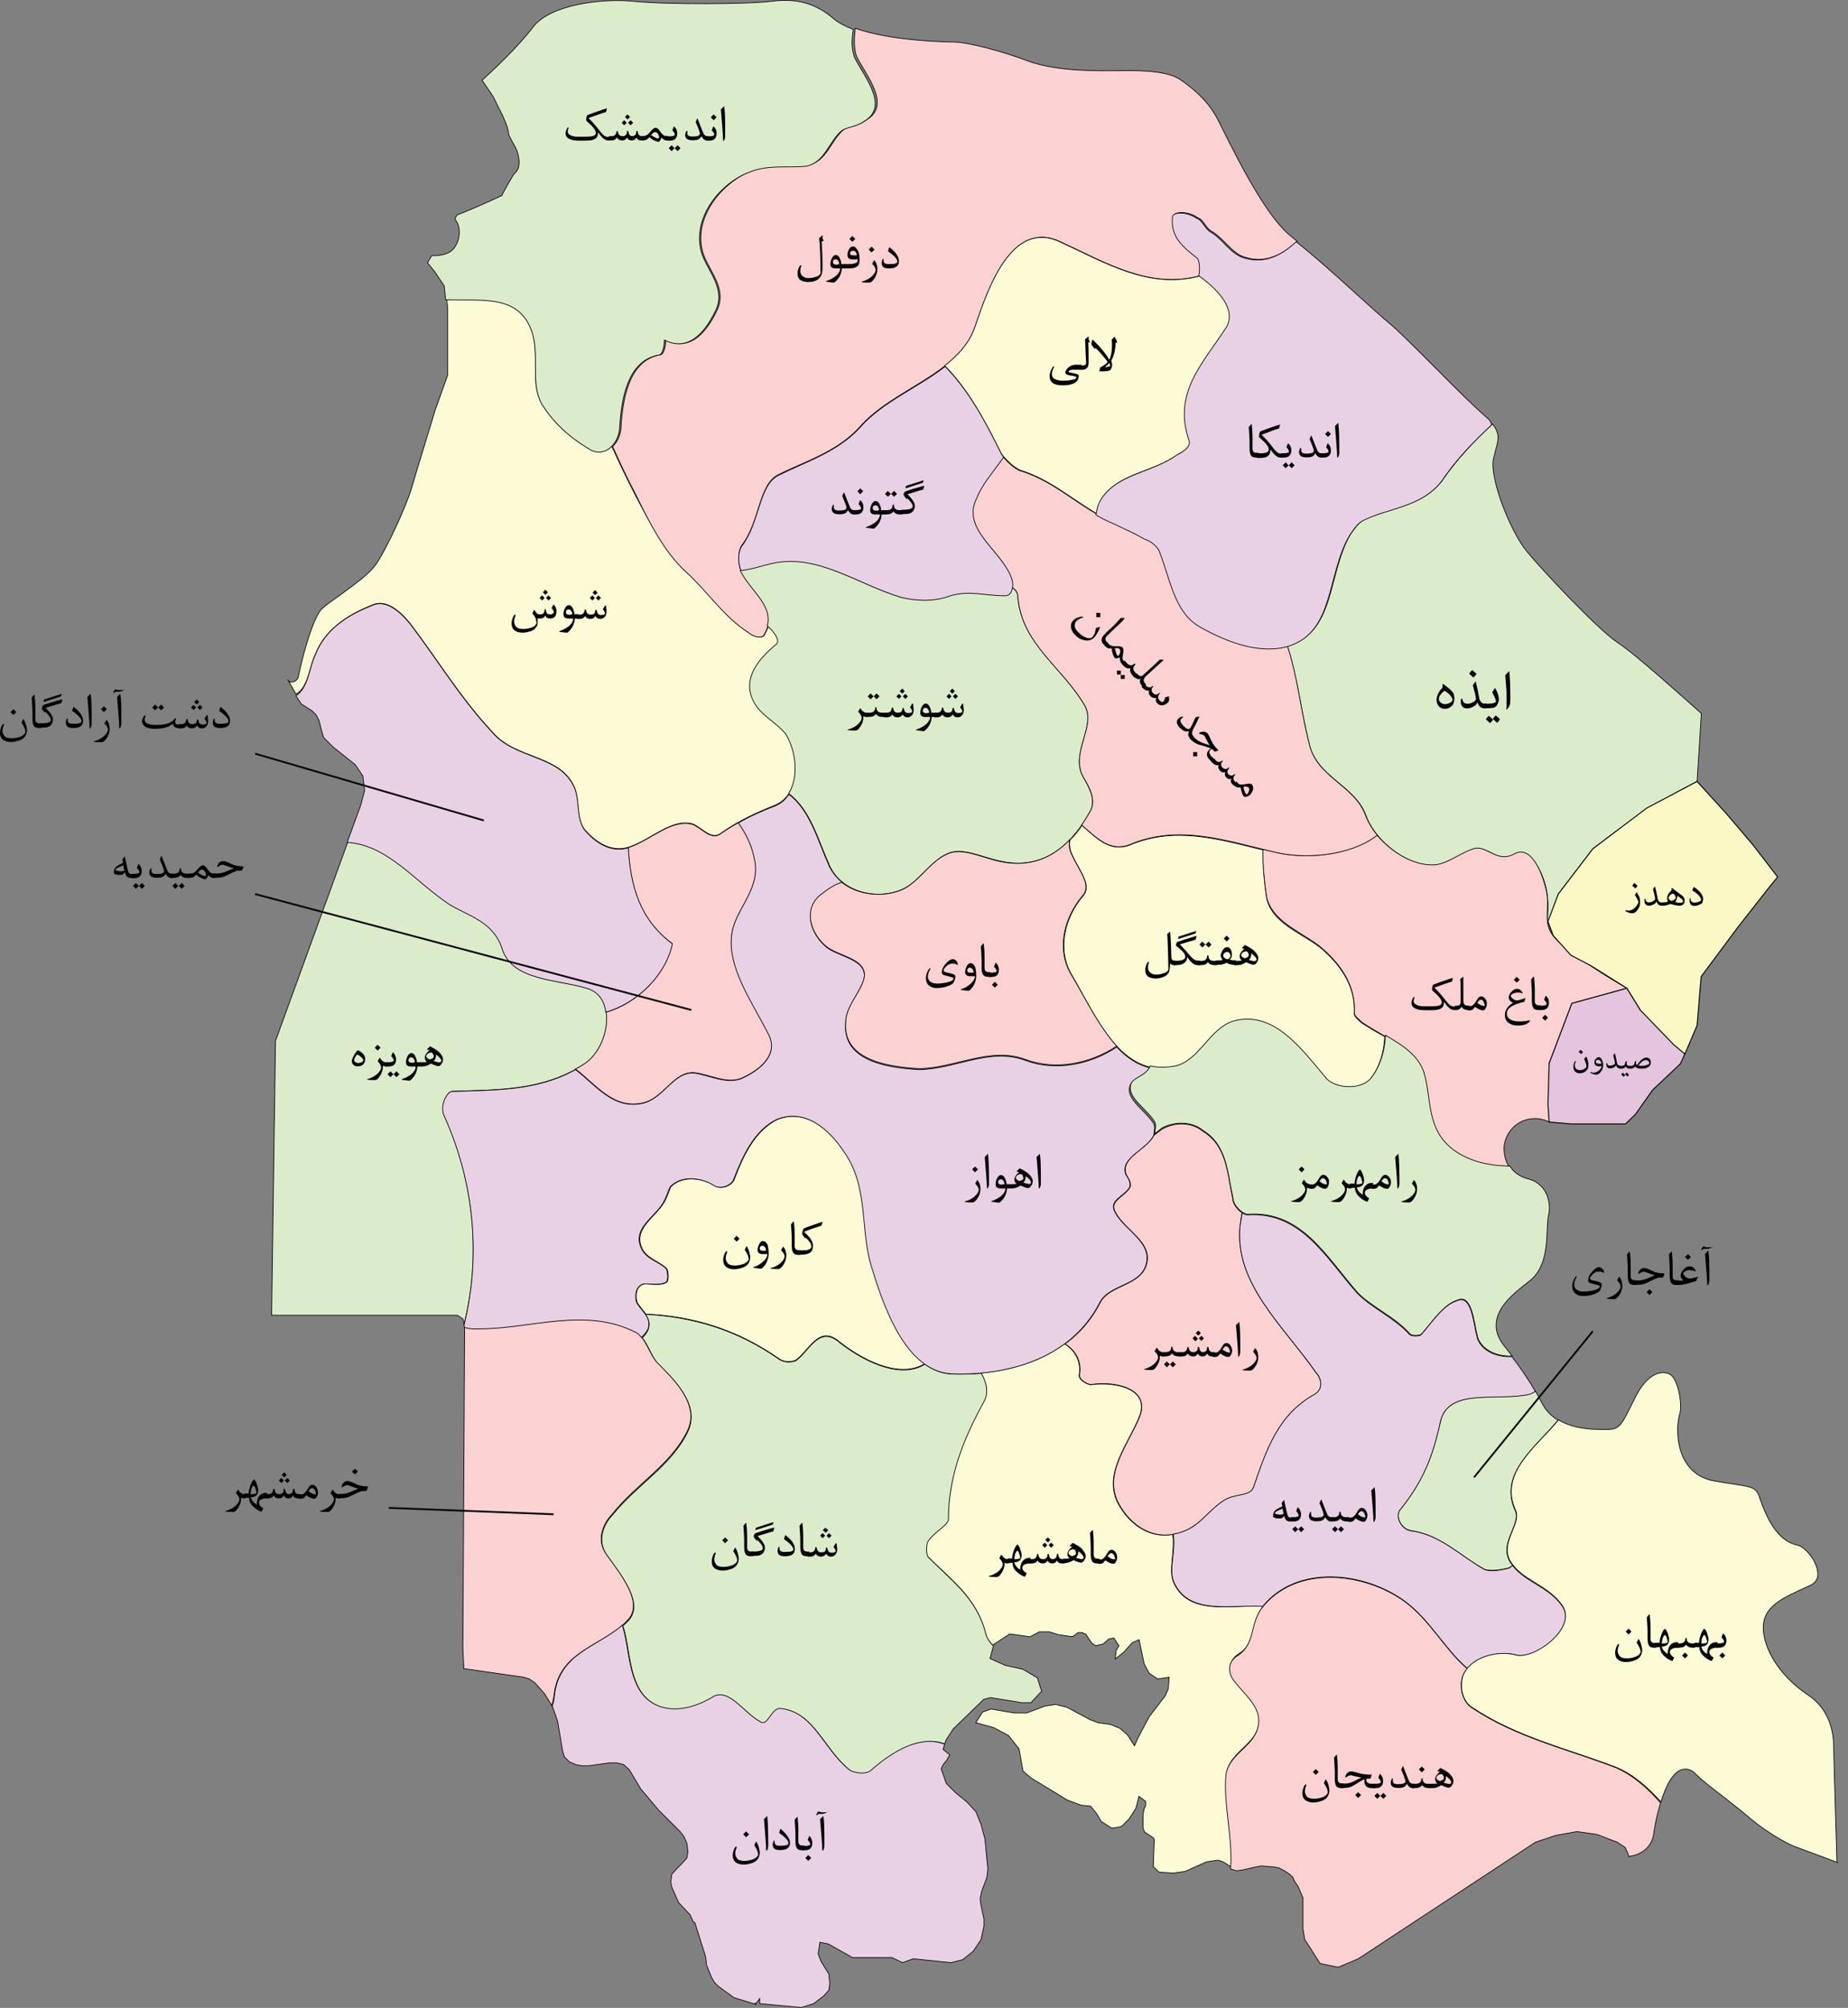 <?xml version="1.0" encoding="UTF-8"?><svg id="Layer_1" xmlns="http://www.w3.org/2000/svg" viewBox="0 0 951.83 1034.01"><rect x="0" y="0" width="951.83" height="1034.01" fill="#808080" stroke="none"/><defs><style>.cls-1{fill:#e5c5de;}.cls-1,.cls-2{stroke:#000;stroke-miterlimit:10;stroke-width:.5px;}.cls-3{fill:#e8d0e5;}.cls-3,.cls-4,.cls-5,.cls-6,.cls-7{stroke-miterlimit:18.31;}.cls-3,.cls-5,.cls-6,.cls-7{stroke:#020202;stroke-width:.37px;}.cls-2{fill:#fcf8c6;}.cls-4{fill:none;stroke:#040404;stroke-width:.92px;}.cls-5{fill:#fdfad6;}.cls-6{fill:#dbeccb;}.cls-7{fill:#fbd1d1;}</style></defs><path id="_476" class="cls-7" d="m353,294.42c11.5,10.6,19.2,23.1,32.8,31.7,2,2,6.8,2.9,7.7.9,8.6-14.5-7.7-22.1-12.4-34.6-.9-3.8-.9-8.6.9-11.5,9.7-12.4,8.6-31.7,19.2-36.6,13.5-6.8,29.8-11.5,41.4-24.2,17.4-20.1,51.1-26.9,59.7-52,6.8-20.1,19.2-55.8,44.3-43.4,23.1,10.6,45.2,24.2,71.2,17.4.9-.9.9-8.6-.9-9.7-8.6-6.8-13.5-11.5-12.4-21.2.9-2.9,8.6-2,12.4.9,2.9.9,3.8,4.8,6.8,6.8,6.8,3.8,10.6,11.5,17.4,13.5,10.6,3.5,19.6-1.3,27.1-8.1-1.1-.9-2-1.6-2.9-2.4-11.5-8.6-25.4-34.8-36.2-56.7l-1.3-2.6c-4.4-8.8-10.3-15-20.1-21.8-7.5-4.9-24.2-4.6-33.1-4.4h-4.4c-8.8,0-27.1,0-41-5.1-12.6-4.8-30.6-9.7-38.4-9.7-.4,0-31.5-.2-50.3-7.1-.5,4.9-.9,10.1.7,14.6,4.8,9.7,18.3,25.1,4.8,32.8-3.8,2.9-8.6,2.9-11.5,4.8-6.8,5.9-8.6,16.3-18.3,18.3-9.7.9-19.2-.9-28.9,2.9-16.7,6.4-32,26.5-24.3,44.8,3.8,8.6,10.6,16.3,6.8,26-4.8,10.6-13.5,23.1-26.9,16.3,0,2.9-.9,7.7-2.9,7.7-16.3,2.9-19.2,23.1-20.1,36.6,0,4-1.6,8.1-4.4,10.6,3.8,8.4,7.7,16.8,12.1,25.1,7.1,14.5,13.9,28.9,25.4,39.4Z"/><path id="_488" class="cls-5" d="m162.5,336.82c4.8-12.4,16.3-20.1,28.9-25.1,7.7-3.8,15.4,3.8,20.1,9.7,14.5,19.2,26,38.4,42.3,55.8,11.5,13.5,33.7,11.5,41.4,26.9,3.8,6.8.9,16.3,5.9,23.1,5.9,6.8,14.5,12.4,24,8.6,10.6-3.8,21.2-14.5,31.7-11.5,4.8,2,9.7,8.6,14.5,4.8,9.7-6.8,18.3-10.6,28-14.5,13.5-5.9,12.4-26,5.9-36.6-3.8-4.8-10.6-8.6-14.5-13.5-9.7-12.4-.9-24.2,9.7-32.8,2-2-.9-5.7-2.9-7.7-.7-.5-1.3-1.1-1.8-1.6-.4,1.5-1.1,2.9-2,4.6-.9,2-5.9.9-7.7-.9-13.5-8.6-21.2-21.2-32.8-31.7-11.5-10.6-18.3-25.1-26-39.5-4.2-8.2-8.2-16.5-12.1-25.1-3.1,2.9-7.5,4-12.1.9-9.7-5.7-18.3-13.5-24-23.1-5.9-10.6-.9-24.2-4.8-36.6-6.8-20.1-26.2-15.9-44.1-17.2l.5,5.3v34l-6.4,17.9c0,.2-9.9,32.2-12.3,40.6-2.6,8.8-12.4,30.2-17.8,38.3-3.7,5.7-11.9,11.3-19.2,16.7-3.3,2.4-6.6,4.6-8.8,6.6-4.4,3.7-9.9,22.7-12.4,35.1-.4,1.8-1.8,2.9-3.7,2.9-.2,0-.5,0-.7-.2-.2,0-.5-.2-.7-.4l3.8,6.8c6.4-3,7-14.5,10.1-20.6Z"/><path id="_490" class="cls-3" d="m464.7,307.92c8.6,2,17.4,2,25.1-.9,9.7-2.9,18.3,0,28,0,4.8,0,4.8-6.8,2.9-10.6-5.9-13.5-25.1-24-17.4-39.5,2.9-7.7,9-14.3,13.9-21.2-.5-.5-.9-1.3-1.3-1.8-8.2-16.7-16.7-32.6-29.1-45.2-13.7,10.8-32.6,18.3-44.1,31.7-11.5,12.4-27.8,17.4-41.4,24.2-10.6,4.8-9.7,24-19.2,36.6-2,2.9-2,7.7-.9,11.5.2.5.4,1.1.7,1.6,5.5-.4,11-2.4,15.7-3.5,23.7-6,44,10.3,67.1,17.1Z"/><path id="_491" class="cls-6" d="m427.2,445.62c5.9,13.5,24,18.3,37.5,12.4,8.6-3.8,14.5-14.5,23.1-18.3,7.7-3.8,18.3,2,27.8,3.8,22.1,4.8,36.6-8.6,46.1-26,2.9-5.9-.9-12.4-3.8-17.4-6.8-12.4,6.8-26,.9-36.6-11.5-20.1-32.8-31.9-34.6-56.7,0-1.5-1.1-2.9-2.7-4.2-.4,2.4-1.5,4.2-4,4.2-9.7,0-18.3-2.9-28,0-7.7,2.9-16.3,2.9-25.1.9-23.1-6.8-43.4-23.1-67.4-17.4-4.8,1.1-10.3,3.1-15.7,3.5,4.9,10.3,16.8,17.4,13.9,28.6.5.5,1.3,1.1,1.8,1.6,2,2,4.8,5.9,2.9,7.7-10.6,8.6-19.2,20.1-9.7,32.8,3.8,4.8,10.6,8.6,14.5,13.5,5.1,8.1,7,22,1.5,30.6,11.3,8.6,14.9,23.4,21,37Z"/><path id="_462" class="cls-6" d="m703.4,419.62c3.8,11.5,19.2,26,34.6,26,7.7,0,14.5-6.8,22.1-8.6,6.8-.9,11.5,7.7,20.1,2.9,1.29-.72,2.52-1,3.68-.94,4.19.22,10.49,8.57,12.62,19.24,1.83,9.17-.12,16.11.8,16.3.53.11,1.8-2.07,5.3-14.1,5.93-7.77,11.87-15.53,17.8-23.3l11.91-9c10.43-6.72,20.86-13.43,31.29-20.15,3.5-1.85,7-3.7,10.5-5.55.73-11.67,1.47-23.33,2.2-35-6.8-6-34.2-30.8-42.7-36.2-10.8-7.1-39.5-37.9-47-47-8.6-10.3-19.4-37.7-17.4-47.8.4-1.5.7-3.1,1.1-4.6,1.5-5.1,2.4-8.6-1.6-13.5-9.2,8.6-18.1,17.8-26,29.3-10.6,13.5-26.9,13.5-40.5,20.1-2.9,2-4.8,4.8-6.8,7.7-11.5,20.1-7.7,49.1-30.8,56.7-.5.2-1.1.4-1.6.5,5.3,16.1,7,33.3,11.3,50.5,4,17.2,23.2,21.1,29.1,36.5Z"/><path id="_458" class="cls-7" d="m652.3,461.82c2.9,12.4,16.5,17.4,26.9,25.1,10.6,8.6,19.2,20.1,18.3,34.6,0,1.8,2.9,3.8,3.8,4.8,12.4,8.6,27.8,13.5,31.9,26.9,3.8,13.5.9,28.9,15.4,39.5,8.8,6.2,18.7,7.9,28.7,8.1-1.6-2.4-2.4-5.1-2.6-8.4-.3-4.92,2.12-10.42,7-13.7,4.78-3.21,11-3.55,16.2-.9v-30.2l11.7-30.9c9.43-2.6,18.87-5.2,28.3-7.8-4.54-2.61-10.93-6.44-18.4-11.4-17.98-11.95-20.03-15.93-21.2-18.3-2.9-5.9,0-13.5-2-21.2-2-8.6-7.7-23.1-16.3-18.3s-13.5-3.8-20.1-2.9c-7.7,2-14.5,8.6-22.1,8.6-10.8,0-21.6-7.1-28.6-15.4-14.5,11.2-38.4,12.6-53.3,8.6-1.8-.4-3.8-.9-5.7-1.3.1,8.3,1,16.5,2.1,24.5Z"/><path id="_459" class="cls-6" d="m228.9,574.42c-2-4.8.9-11.5,3.8-12.4,23.1-.9,46.1,0,67.4-13.5,13.5-7.7,18.3-34.6,2.9-39.5-15.4-4.8-39.5-3.8-44.3-21.2-4.8-13.5-17.4-16.3-26.9-22.1-18.3-12.3-31.9-30.8-52.7-32l-37.2,102.3-2,141.3h95.7l2.9,2,.5,2.7c9-35.6,5.1-73.5-10.1-107.6Z"/><path id="_467" class="cls-5" d="m551.3,437.92c2.9,8.6,11.5,17.2,6.8,23.1-10.6,12.4-13.5,28.9-5.9,41.4,12.4,21.2,25.1,52.9,52.9,47.2,12.4-2.9,17.4-19.2,29.8-23.1,21.2-5.9,35.7,15.4,48.1,29.8,4.8,4.8,18.3,5.9,23.1-.9,4.8-6.4,6.8-13.9,7.1-21.6-4-2.2-8.1-4.6-11.9-7.1-.9-.9-3.8-2.9-3.8-4.8.9-14.5-7.7-26-18.3-34.6-10.6-7.7-24.2-12.4-26.9-25.1-1.1-8.1-2-16.3-1.8-24.5-23.1-5.7-45.4-12.3-68.5-2.6-10.3,4-17.2-3.5-24.7-10.1-1.8,2.7-3.8,5.3-6.2,7.5-.4,1.7-.4,3.4.2,5.4Z"/><path id="_510" class="cls-7" d="m331.8,567.82c10.6-2.9,15.4-16.3,26-15.4,7.7.9,16.3,5.9,24,2.9,8.6-3.8,19.2-11.5,14.5-22.1-8.6-17.4-22.1-35.7-19.2-52.9,2-12.4,15.4-23.1,11.5-38.4-1.3-6.4-4.2-12.6-8.2-18.3-2.9,1.6-6,3.5-9.2,5.7-4.8,3.8-9.7-2.9-14.5-4.8-10.6-2.9-21.2,7.7-31.7,11.5-.5.2-1.1.4-1.5.5,1.1,19.2,5.7,37,22.7,49.4-3.1,15.7-17.8,30.8-34,35.3,1.5,9.9-3.7,22.5-12.3,27.3-1.1.7-2.4,1.5-3.5,2,11.1,8.5,19.8,21.2,35.4,17.3Z"/><path id="_472" class="cls-7" d="m323.2,834.42c8.6-8.6-2.9-23.1-10.6-33.7-5.9-7.7-1.8-16.3,2.9-21.2,12.4-15.4,29.8-25.1,38.4-42.3,6.8-13.5-5.9-26-15.4-35.7-3.8-3.8-5.9-12.4-10.6-15.4-26-13.5-53.8-2-80.9-2-2.6.2-5.1,0-7.7-.7v.4l-.9,165.1.5,10.4,30.8,4.4,2.9.9,2.9,2,4.9,5.5,3.8,6.2c.5-1.6.9-3.3,1.1-4.8,2.2-23.8,25.5-25.6,37.9-39.1Z"/><path id="_635" class="cls-5" d="m409.8,700.52c6.8-4.8,11.5-17.4,21.2-10.6,12.6,10.3,32.2,20.5,45.4,12.3-14.6-10.4-22.7-34.8-28-52.7-4.8-19.2-.9-39.5-13.5-56.7-7.7-11.5-20.1-22.1-34.6-16.3-11.5,5.9-17.4,18.3-22.1,30.8-.9,2.9-6.8,5.9-10.6,2.9-6.8-3.8-16.3-4.8-22.1.9-.9,2-2,5.9-3.8,8.6-4.8,7.7-16.3,13.5-10.6,24,2.9,4.8,8.6,5.9,12.4,9.7.9,2,.9,5.9,0,6.8-2.9,2-7.7.9-11.5.9-4.8.9-4.8,6.8-3.8,9.7,1.3,2.2,3.1,4,4.4,5.9,24.5,1.1,47,7.9,68.8,23.1,2.5,1.7,5.5,1.7,8.4.7Z"/><path id="_483" class="cls-6" d="m619.6,582.12c12.4,7.7,12.4,21.2,15.4,34.6,0,3.8,4.8,8.6,7.7,8.6,27.8-2,40.5,22.1,56.7,40.5,7.7,7.7,19.2,12.4,26.9,21.2.9.9,4.8.9,5.9,0,5.9-6.8,11.5-15.4,18.3-17.4,7.7-3.8,8.6,11.5,10.6,19.2,2.4,6.6,10.1,9.9,17.8,9.5-1.3-1.6-2.4-3.1-3.8-4.8-3.5-4.2-4.9-8.4-4.4-12.6.9-8.1,8.6-14.8,16.7-20.9,8.6-6.4,9.2-18.1,9.5-26.5.2-3.1.2-5.7.7-7.7,1.3-4.9.2-15.9-10.4-18.7-4.2-1.1-7.5-3.3-9.5-6.6-10.1-.2-20-2-28.7-8.1-14.5-10.6-11.5-26-15.4-39.5-2.7-9.3-11-14.5-20-19.8-.4,7.7-2.4,15.4-7.1,21.6-4.8,6.8-18.3,5.9-23.1.9-12.4-14.5-26.9-35.7-48.1-29.8-12.4,3.8-17.4,20.1-29.8,23.1-4.8.9-9,.9-13,0-2.2,4-7.3,5.1-9.2,7.7-4.8,7.7,6.8,13.5,11.5,21.2.9,2,0,3.8,0,5.9,0,.2-.2.2-.2.2,1.3-.9,2.6-2,4-3.1,6.5-3.4,15.3-3.4,21,1.3Z"/><path id="_274" class="cls-6" d="m741.8,732.42c-3.8,17.2-8.6,29.8-20.1,44.3-3.8,3.8,0,10.6,4.8,11.5,15.4,2,26,13.5,38.4,20.1,3.8.9,8.6,0,12.4-.9.5-.4,1.3-.7,1.8-1.3-.7-.9-1.3-1.6-1.8-2.7-4.8-9.5,6.8-19.2,2.9-26-8.2-19,11.2-32.4,22.3-46.1-3.7-2.2-6.4-5.1-8.2-8.6-1.1-2.2-2.2-4.2-3.5-6.4-.9.5-1.8,1.1-2.9,1.5-17.1,4-42.2-3.7-46.1,14.6Z"/><path id="_452" class="cls-3" d="m448.2,911.42c-2,1.8-6.8,1.8-10.6,0-13.5-10.6-18.3-29.8-35.7-31.9-4.8-.9-6.8,9.7-10.6,6.8-8.6-4.8-16.3-18.3-25.1-12.4-14.5,8.6-31.7,8.6-38.4-6.8-4.4-9.7-4.2-20.9-7.3-30.2-12.8,11.3-33.1,14.5-35,37-.2,1.6-.5,3.1-1.1,4.8l.2.2,2.6,7.5,2.6,15.4.9,2.9,2.6,2.6,3.5,1.5,2.9.5h3.5l11-1.5h3.5l3.5.9,2.9,2.6,5.9,9.9,9.3,11,11,11,2,2.6,1.5,3.5.5,4-.5,3.5-2.6,2.9-2.6,2.6-2.6,2.9-.5,4,.5,2.6,3.5,7.9,6,6.4,1.5,3.5.9.5,5.5,17.4.5,4.4,2.6,6.4,1.5,2.6,2,2,4,2.9,4,2.9,11.3,3.5-.5-.5h.5l.5-.5,1.5-2v2.6l21.4,2,6.4-2,2.6-2,2.6-2,2.6-2.9.5-3.5-.5-4.9-4-6.4-1.5-4,.9-5.9,4.4.9,12.4,7h20.3l5.5,2.6,5.5-2,19.4,2,6-1.5,5.5-4.4,4-6,1.5-7v-3.5l-1.5-7-.5-3.5.9-4,2.6-7,.5-4.4-1.5-15.4-2-7.5-2.6-6.4-4.4-4.9-6-4.9-4.9-4.9-2.6-7.5.9-2,2-2.6,1.5-2.6-3.5-2.9.9-2.6c-12.8-4.9-26.3,2.6-38.4,13.2Z"/><path id="_485" class="cls-6" d="m534.3,864.02l-7.5-4.4-9-2-7.9-3.5,1.8-6.6c-1.8-1.6-3.1-3.7-3.8-6.2-4.8-18.3-17.4-26.9-29.8-39.5-.9-2-.9-5.9,0-7.7,2.9-4.8,10.6-8.6,10.6-11.5,0-22.1,7.7-41.4,18.3-60.6,2.4-4.4,1.5-10.1-1.5-14.8-5.1.4-10.1.5-14.8.4-5.3-.2-10.1-2-14.3-5.1-13,8.2-32.8-2-45.4-12.3-9.7-6.8-14.5,5.9-21.2,10.6-2.9.9-5.9.9-8.6-.9-21.8-15.2-44.3-21.8-68.8-23.1,1.5,2.2,2.6,4.6,1.5,7.7-.7,1.8-1.8,3.3-3.1,4.4,3.1,3.8,4.9,9.9,7.9,13,9.7,9.7,22.1,22.1,15.4,35.7-8.6,17.4-26,26.9-38.4,42.3-4.8,4.8-8.6,13.5-2.9,21.2,7.7,10.6,19.2,25.1,10.6,33.7-.7.9-1.6,1.6-2.6,2.4,3.1,9.3,2.9,20.7,7.3,30.2,6.8,15.4,24,15.4,38.4,6.8,8.6-5.9,16.3,7.7,25.1,12.4,3.8,2.9,5.9-7.7,10.6-6.8,17.4,2,22.1,21.2,35.7,31.9,3.8,1.8,8.6,1.8,10.6,0,12.1-10.6,25.6-18.1,38.1-13.7l.7-2,2.6-4,.9-1.5,15.9-15.4,3.5-.9,15.9,2.6h4.9l5.5-5.9-2.2-6.9Z"/><path id="_482" class="cls-7" d="m556,708.22c0,2.9,4.8,4.8,5.9,4.8,12.4-2,30.8,2,25.1,16.5-5.9,14.5-19.2,29.8-10.6,45.2,5.9,10.6,17.4,19.2,31.7,14.5,9.7-2.9,14.5-11.5,22.1-16.3,5.9-3.8,13.5-2,15.4-6.8,6.8-19.2,12.4-37.5,31.7-48.1,4.8-2.9,2.9-8.6.9-10.6-17.4-25.1-42.3-46.1-39.5-76,.4-2.2.5-4.6,1.1-6.8-2.4-1.6-4.9-4.8-4.9-7.5-2.9-13.5-2.9-26.9-15.4-34.6-5.9-4.8-14.5-4.8-21.2-.9-1.5,1.1-2.7,2.2-4,3.1-4,7.5-17.2,11.3-14.3,20,.9,2,2.9,3.8,2,6.8-2.9,4.8-10.6,6.8-7.7,12.4,4.8,9.7,19.2,15.4,16.3,26.9-2.9,11.5-19.2,10.6-24,20.1-4.6,9-10.8,15.9-18.1,21.2,5.3,3.1,8.8,8.8,7.5,16.1Z"/><path id="_465" class="cls-5" d="m604.2,814.22c-2.2-6.6,1.1-15.6-.2-24-12.6,2.2-22.5-5.9-27.8-15.4-8.6-15.4,4.8-30.8,10.6-45.2,5.9-14.5-12.4-18.3-25.1-16.5-.9,0-5.9-2-5.9-4.8,1.3-7.3-2.2-13-7.5-16.3-12.6,9.3-28.2,13.7-43,15,2.9,4.8,4,10.4,1.5,14.8-10.6,19.2-18.3,38.4-18.3,60.6,0,2.9-7.7,6.8-10.6,11.5-.9,2-.9,5.9,0,7.7,12.4,12.4,25.1,21.2,29.8,39.5.7,2.6,2,4.6,3.8,6.2l.2-.4,8.4-5.5,10.4,1.5,4.9-2.6h4.9l4.9,1.5,6,.9h1.5l2.6-2h2l2,.9,2.9,4.4,2,1.5,4-.9,2.9-2.6,2.6-.5,2.6,4-.9,1.5-.5.9-.5,4.4,4.4-3.5,4.4-4.9,3.5-1.5,2.6,12.4,2.6,4.9,4.4,2.9,5.9-.9-.5,6-1.5,3.5-8.4,11-5.5,10.4-2,4.4-3.5-5.5-4-3.5-4.9-2-6.4-.9-4-1.5-11.9-6.4-6-1.5-5.5.9-9.3,3.5h-6.4l-11.9-2-4.4,1.5-3.5,5.5,9.3,2.6,7.5,4,5.5,7,2,11.3,4,3.5,18.9,11.5,7,2.6,4.9.5,2.9,3.5,2.6,4.4,5.5,3.5,4.9-.9,4-4,3.5-5.5,1.5-6,3.5,2.6v2l-.9,2-.5,2.9v6.9l.9,2,4.4,2.9.5.9-.5,13.9,2.9,2.9,7.5.5,6-.9,11-4.9,6-.9,2.6.9,4.2,2.7c1.1-15.6-3.7-32.8-2.4-47.8.9-10.6,13.5-14.5,16.3-24.2,2.9-10.6-5.9-16.3-11.5-24-2.9-2.9-4.8-9.7.9-13.5,9.7-5.7,6.8-15.4,12.4-24,.4-.4.7-.7.9-1.1-17.3-.4-39.3,5.4-46.6-12.7Z"/><path id="_463" class="cls-3" d="m804.4,826.72c-7-9.7-18.9-12.1-25.3-20.5-.5.4-1.1.7-1.8,1.3-3.8.9-8.6,2-12.4.9-12.4-6.8-23.1-18.3-38.4-20.1-4.8-.9-8.6-7.7-4.8-11.5,11.5-14.5,16.3-26.9,20.1-44.3,3.8-18.3,28.9-10.6,46.1-14.5,1.1-.4,2-.9,2.9-1.5-3.5-6-7.5-11.9-12.1-17.9-7.5.4-15.4-2.7-17.8-9.5-2-7.7-2.9-23.1-10.6-19.2-6.8,2-12.4,10.6-18.3,17.4-.9.9-4.8.9-5.9,0-7.7-8.6-19.2-13.5-26.9-21.2-16.3-18.3-28.9-42.3-56.7-40.5-.9,0-1.8-.4-2.7-1.1-.4,2.4-.7,4.6-1.1,6.8-2.9,29.8,22.1,51.1,39.5,76,2,2,3.8,7.7-.9,10.6-19.2,10.6-25.1,28.9-31.7,48.1-2,4.8-9.7,2.9-15.4,6.8-7.7,4.8-12.4,13.5-22.1,16.3-1.3.5-2.6.7-3.8.9,1.3,8.6-2.2,17.4,0,24,7.3,18.1,29.1,12.3,46.1,13.2,17.8-21.8,52.4-17.8,73.2-2.6,13.2,9.9,20.1,24.2,32.2,34.6,5.7-6.8,17.4-9.2,25.6-6.8,9.5,2.1,31.6-14.2,23-25.7Z"/><path id="_466" class="cls-7" d="m832.3,910.32c-25.1-9.7-51.1-15.4-74.1-30.8-4.8-2.9-6.8-10.6-4.8-16.3.5-1.5,1.3-2.7,2.4-3.8-12.1-10.4-18.9-24.7-32.2-34.6-21.2-15.4-56.7-19.2-74.1,3.8-5.9,8.6-2.9,18.3-12.4,24.2-5.9,3.8-3.8,10.6-.9,13.5,5.9,7.7,14.5,13.5,11.5,24-2.9,9.7-15.4,13.5-16.3,24.2-1.3,15,3.7,32.2,2.4,47.8l.2.2,2.9.9,3.5-.5,6.4-1.5,2.9-.5,6.4.5,2.6.5,2.9,1.5,2.9,2,1.5,1.5.5,1.5,2,2.9,2.6,6v15.9l.9,5.5,7.9,12.4,9.3,2,10.4-4.4,91.2-60,10.4-3.5,11-2,10.4,1.5,7.5,2.9,2.6.9,4.4,2.9,1.5,3.5.4,1.3c.4-.2.7-.4,1.1-.4s10.4-1.5,11.7-11.7c0-.2,1.1-7.9,3.5-15.7-6.7-7.6-14.1-14.2-23-18.1Z"/><path id="_470" class="cls-5" d="m946.1,957.72c0-2.2-1.6-51.4-1.6-56.4s0-19.6-13.2-28.4c-15.9-10.6-23.1-25.1-23.1-34.6,0-11,9.3-15.2,23.6-21.6,3.5-1.5,4.9-3.8,4.4-7.3-.7-6.4-7-13-10.3-13.7-8.2-1.6-14.5-9.5-19.4-24-1.8-5.5-3.1-5.9-13.9-7.5-2.7-.4-5.9-.9-9.7-1.6-6.6-1.1-11.9-4.8-15-10.3-5.1-8.8-4-20.5-2.7-24.3,1.3-4-.4-15.6-4-19.4-1.5-1.5-3.7-2-6-1.6-2.7.4-7.9,2.6-12.8,12.3l-2,4c-5.5,11-6.4,13.2-14.1,12.8h-2c-8.8,0-16.1-1.6-21.6-4.9-11.2,13.7-30.6,27.1-22.3,46.1,3.8,6.8-7.7,16.5-2.9,26,5.9,10.6,19.2,12.4,26.9,23.1,8.6,11.5-13.5,27.8-23.1,26-9.7-2.9-24.2.9-27.8,10.6-2,5.9,0,13.5,4.8,16.3,23.1,15.4,49.1,21.2,74.1,30.8,9,3.7,16.3,10.4,23.1,17.8,2.2-7.3,5.7-14.8,10.4-16.5,2.6-.9,5.3-.2,7.3,2,3.5,3.5,8.2,7.1,13.7,11.3,4.2,3.3,9.2,7.1,14.3,11.5,11,9.3,22.1,14.3,22.1,14.3l23.1,8.6c-.3-.5-.3-1.2-.3-1.4Z"/><path id="_457" class="cls-3" d="m333.8,684.32c1.8-5.9-2.9-8.6-5.9-13.5-.9-2.9-.9-8.6,3.8-9.7,3.8,0,8.6.9,11.5-.9.9-.9.9-4.8,0-6.8-3.8-3.8-9.7-4.8-12.4-9.7-5.9-10.6,5.9-16.3,10.6-24,1.8-2.9,2.9-6.8,3.8-8.6,5.9-5.9,15.4-4.8,22.1-.9,3.8,2.9,9.7,0,10.6-2.9,4.8-12.4,10.6-25.1,22.1-30.8,14.5-5.9,26.9,4.8,34.6,16.5,12.4,17.4,8.6,37.5,13.5,56.7,6.8,23.1,18.3,56.7,42.3,57.8,26.9.9,60.6-6.8,76-36.6,4.8-9.7,21.2-8.6,24-20.1,2.9-11.5-11.5-17.4-16.3-26.9-2.9-5.9,4.8-7.7,7.7-12.4.9-2.9-.9-4.8-2-6.8-2.9-8.6,10.6-12.4,14.5-20.1,0-2,.9-3.8,0-5.9-4.8-7.7-16.3-13.5-11.5-21.2,1.8-2.7,7-3.7,9.2-7.7-6.6-1.6-11.9-5.5-16.8-10.6-13.9,9.2-31.9,12.6-47.2,6.8-18.3-6.8-36.6,4.8-54.9,4.8-14.5-.9-39.5-3.8-37.5-24.2,0-8.6,8.6-16.3,9.7-24,0-8.6-12.4-9.7-19.2-14.5-8.6-6.8-12.4-19.2-3.8-26.9,3.8-2.9,7.7-5.7,11.5-6.8-2.9-2.4-5.1-5.1-6.8-8.6-6-13.5-9.7-28.4-20.7-36.8-1.6,2.6-4,4.8-7.1,6-6.6,2.6-12.6,5.1-18.9,8.8,4,5.5,7,11.9,8.2,18.3,3.8,15.4-9.7,26-11.5,38.4-2.9,17.4,10.6,35.7,19.2,52.9,4.8,10.6-5.9,18.3-14.5,22.1-7.7,2.9-16.3-1.8-24-2.9-10.6-.9-15.4,12.4-26,15.4-15.6,3.8-24.3-8.8-35.3-17.2-20.1,11.3-42.1,10.4-63.9,11.3-2.9.9-5.9,7.7-3.8,12.4,15.4,33.9,19.2,71.9,10.3,107.8l.2,1.3c2.6.7,5.1.9,7.7.7,26.9,0,54.9-11.5,80.9,2,.9.5,1.8,1.5,2.6,2.4,1.4-1.3,2.5-2.6,3.4-4.4Z"/><path id="_215" class="cls-7" d="m426.1,487.82c6.8,4.8,19.2,5.9,19.2,14.5-.9,7.7-9.7,15.4-9.7,24-1.8,20.1,23.1,23.1,37.5,24,18.3,0,36.6-11.5,54.9-4.8,15.4,5.9,33.3,2.4,47.2-6.8-9.3-10.1-16.3-24.9-23.2-36.4-7.7-12.4-4.8-28.9,5.9-41.4,4.8-5.9-3.8-14.5-6.8-23.1-.5-2-.5-3.7-.2-5.3-8.8,9.2-20.3,14.3-35.5,11.2-9.7-2-20.1-7.7-27.8-3.8-8.6,3.8-14.5,14.5-23.1,18.3-10.1,4.2-22.7,2.7-30.9-3.8-3.8.9-7.7,3.8-11.5,6.8-8.5,7.4-4.6,19.9,4,26.6Z"/><path id="_479" class="cls-3" d="m346.3,486.02c-17-12.6-21.6-30.2-22.7-49.4-9,2.7-17-2.7-22.5-9.2-4.8-6.8-2-16.3-5.9-23.1-7.7-15.4-29.8-13.5-41.4-26.9-16.3-17.4-27.8-36.6-42.3-55.8-4.8-5.9-12.4-13.5-20.1-9.7-12.4,4.8-24,12.4-28.9,25.1-3.1,6-3.7,17.6-10.1,21.2l.9,1.5,2,2.9,5.5,3.5,2,2,1.5,2.9,1.5,5.9.9,2.9,4.9,4.9,11.3,9,4,5.9.9,7.5-2,7.5-7,19.2c20.9,1.3,34.4,19.8,52.7,32,9.7,5.9,22.1,8.6,26.9,22.1,4.8,17.4,28.9,16.3,44.3,21.2,5.7,1.8,8.6,6.4,9.3,12.1,16.5-4.6,31.2-19.6,34.3-35.2Z"/><path id="_495" class="cls-7" d="m582,434.92c25.1-10.6,49.1-2,74.1,3.8,14.8,3.8,38.8,2.6,53.3-8.6-2.9-3.5-4.9-7.1-6.2-10.6-5.9-15.4-25.1-19.2-28.9-36.6-4.4-17.2-5.9-34.4-11.3-50.5-15,3.8-31.5-2.7-44.5-10.1-13.5-7.7-15.4-25.1-21.2-39.5-2-2.9-4.8-4.8-7.7-5.9-4.8-2.9-9.7-4.8-15.4-7.7-17.4-6.8-29.8-21.2-49.1-26.9-3.1-1.5-6.2-4.4-8.2-6.8-4.9,7-11,13.7-13.9,21.2-7.7,15.4,11.5,26,17.4,39.5.9,1.8,1.5,4.4,1.1,6.4,1.6,1.1,2.7,2.6,2.7,4.2,1.8,25.1,23.1,36.6,34.6,56.7,5.9,10.6-7.7,24-.9,36.6,2.9,4.8,6.8,11.5,3.8,17.4-1.5,2.6-2.9,4.9-4.6,7.3,7.7,6.7,14.7,14.2,24.9,10.1Z"/><path id="_494" class="cls-5" d="m607.1,233.82c2-.9,6.8-3.8,5.9-6.8-8.6-25.1,6.8-39.5,19.2-58.8,5.3-9-4-19-14.3-26.4,0,.2-.2.2-.2.4-26,6.8-48.1-6.8-71.2-17.4-25.1-12.4-37.5,23.1-44.3,43.4-2.9,8.4-8.6,14.6-15.6,20.1,12.4,12.6,20.9,28.6,29.1,45.2,2,2.9,5.9,6.8,9.7,8.6,15.6,4.8,26.9,15.2,39.7,22.5.4-2.9,1.1-5.5,2.6-8.1,8.7-13,25.9-13,39.4-22.7Z"/><path id="_269" class="cls-3" d="m765.4,214.72c-5.9-5.1-16.3-15.4-26.2-25.4-9.5-9.5-19.2-19.2-23.2-22.5-3.3-2.7-9.9-8.6-17.6-15.6-10.1-9.2-22.5-20.3-30.8-26.7-7.5,7-16.5,11.7-27.1,8.2-6.8-2-10.6-9.7-17.4-13.5-2.9-2-3.8-5.9-6.8-6.8-3.8-2.9-11.5-3.8-12.4-.9-.9,9.7,3.8,14.5,12.4,21.2,1.8.9,1.8,7.5,1.1,9.3,10.3,7.3,19.4,17.4,14.3,26.4-12.4,19.2-27.8,33.7-19.2,58.8.9,2.9-3.8,5.9-5.9,6.8-13.5,9.7-30.8,9.7-39.5,23.1-1.5,2.4-2.2,5.1-2.6,8.1,2.9,1.6,6,3.3,9.3,4.6,5.9,2.9,10.6,4.8,15.4,7.7,2.9.9,5.9,2.9,7.7,5.9,5.9,14.5,7.7,31.9,21.2,39.5s30.8,14.5,46.1,9.7c23.1-7.7,19.2-36.6,30.8-56.7,2-2.9,3.8-5.9,6.8-7.7,13.5-6.8,29.8-6.8,40.5-20.1,7.7-11.5,16.7-20.7,26-29.3-.5-1.9-1.4-3-2.9-4.1Z"/><path id="_455" class="cls-6" d="m274.1,171.22c3.8,12.4-.9,26,4.8,36.6,5.9,9.7,14.5,17.4,24,23.1,8.6,5.9,16.3-2.9,16.3-11.5.9-13.5,3.8-33.7,20.1-36.6,2,0,2.9-4.8,2.9-7.7,13.5,6.8,22.1-5.9,26.9-16.3,3.8-9.7-2.9-17.4-6.8-26-7.7-18.3,7.7-38.4,24-44.3,9.7-3.8,19.2-2,28.9-2.9,9.7-2,11.5-12.4,18.3-18.3,2.9-2,7.7-2,11.5-4.8,13.4-7.7,0-23.1-4.8-32.8-1.8-4.8-1.5-9.7-.7-14.6-4-1.5-7.5-3.3-9.9-5.3-9.3-8.1-19.2-10.8-31.9-9.2-11.9,1.6-54.9,1.8-71.9,0-15.4-1.5-42.5,1.6-51.3,13.4-8.1,10.6-20.9,22.5-26.2,27.3l5.7,8.4,5.1,10.3c.9,2,2.9,6.6,2.9,9.2.2.7,1.5,3.1,2.2,4.4.5.9,1.1,1.8,1.5,2.7,1.1,2.4,3.5,9.7-.7,13-.7.7-3.7,6-6,10.3l-.5,1.1-1.1.5c-3.1,1.5-18.7,8.4-21.6,9.3-.5.2-1.5,1.8-1.3,2.6,3.1,3.7,2.7,10.6-.9,15-2.6,3.1-7.7,3.7-11.2,3.5l-2.2,3.7,3.7,4.6,4.9,7.3.7,7.1c18.3.9,37.9-3.3,44.6,16.9Z"/><line id="LINE_30" class="cls-4" x1="131.4" y1="388.12" x2="249.2" y2="422.52"/><line id="LINE_31" class="cls-4" x1="131.4" y1="460.42" x2="356.1" y2="520.12"/><line id="LINE_32" class="cls-4" x1="759.2" y1="760.82" x2="820.4" y2="685.52"/><line id="LINE_33" class="cls-4" x1="200.2" y1="776.52" x2="285.1" y2="779.82"/><g id="G_34"><path id="PATH_35" d="m314.4,72.32h-1.3c-.9,0-1.8-.5-2.9-1.5-.5-.5-1.3-1.5-2.2-2.7,0,1.3-.2,2.2-.7,2.7-.9,1.1-2.7,1.6-5.5,1.6h-3.7c-4.4,0-6.8-1.3-6.8-3.8,0-.9.4-1.8.9-2.7.2-.2.4-.4.4-.4q.2,0,.2.2v.4c-.2.7-.4,1.1-.4,1.6,0,.7.4,1.3.9,1.6.9.7,2.4,1.1,4.4,1.1h3.7c2,0,3.5-.2,4.2-.4.9-.4,1.3-.9,1.3-1.6s-.4-1.6-1.3-2.7c-.5-.5-1.3-1.5-2.4-2.4-.9-.7-1.3-1.3-1.3-1.3,0-1.3.2-2,.5-2.6,0-.2,1.3-.5,3.8-1.5,2.6-.9,4.8-1.6,6.4-2.2,0,.2-.2.9-.5,2-2,.5-4.9,1.6-9,3.1,1.8,1.6,3.8,4,6.2,7.1.9,1.1,1.6,1.8,2.2,2.2.4.2,1.1.4,1.8.4h.7v1.8h.4Z"/><path id="PATH_36" d="m331.4,72.32h-1.1c-1.3,0-2-.5-2.6-1.5-.4,1.1-1.3,1.5-2.4,1.5s-1.8-.5-2.4-1.5c-.5,1.1-1.3,1.5-2.4,1.5-1.3,0-2.2-.5-2.7-1.5-.7,1.1-1.6,1.5-2.9,1.5h-1.3v-2.2h1.5c1.3,0,2.2-.7,2.4-2.2,0-.4.2-.5.4-.5s.2.2.4.5c.2,1.5.9,2.2,2.4,2.2,1.3,0,2.2-.7,2.2-2.2,0-.4.2-.5.4-.5s.4.2.4.5c.2,1.5.9,2.2,1.8,2.2,1.3,0,2.2-.7,2.2-2.2,0-.4.2-.5.4-.5s.4.2.4.5c.2,1.5.9,2.2,2.2,2.2h1.1v2.2h-.4Zm-8.6-9.1l-1.3,1.3-1.3-1.3,1.3-1.3,1.3,1.3Zm1.7-3l-1.3,1.3-1.3-1.3,1.3-1.3,1.3,1.3Zm1.6,3l-1.3,1.3-1.3-1.3,1.3-1.3,1.3,1.3Z"/><path id="PATH_37" d="m344.4,72.32h-1.1c-.9,0-1.8-.5-2.6-1.5-.5,1.5-1.1,2.2-1.6,2.2s-1.5-.4-2.6-.9c-.9-.5-1.6-1.1-2-1.5-.9,1.1-1.8,1.6-2.7,1.6h-1.3v-2.2h1.1c.9,0,1.6-.4,2.4-1.1.5-.5,1.1-1.3,1.8-2s1.3-1.1,1.8-1.1c.7,0,1.3.4,1.8,1.1.4.4.7,1.1,1.6,2,.5.7,1.3,1.1,2,1.1h1.1v2.3h.3Zm-4.9-1.4c0-.5-.2-1.1-.5-1.8-.4-.7-.9-1.1-1.6-1.1-.5,0-1.3.5-2,1.5.2.2.7.5,1.6,1.1.9.5,1.6.7,2.2.7q.3-.3.3-.4Z"/><path id="PATH_38" d="m348.8,68.72c0,2.4-1.3,3.7-3.7,3.7h-1.5v-2.2h1.3c1.8,0,2.7-.4,2.7-.9s-.4-1.3-1.3-2.2l.7-1.8c0-.2.2-.2.2-.2,0,0,.2.2.4.4.9.8,1.2,2.1,1.2,3.2Zm-1.4,7.6l-1.5,1.5-1.5-1.5,1.5-1.5,1.5,1.5Zm3.1,0l-1.5,1.5-1.5-1.5,1.5-1.5,1.5,1.5Z"/><path id="PATH_39" d="m364.9,72.32h-.7c-.7,0-1.3-.2-1.8-.7-.4-.4-.7-.7-1.1-1.5-.4.7-.9,1.3-1.5,1.6-.7.4-1.6.5-3.1.5-2.6,0-3.8-.9-3.8-2.7,0-.5.2-1.3.5-1.8.2-.2.2-.4.4-.4s.2.2.2.4v1c0,1.1.9,1.6,2.7,1.6,2.6,0,3.8-.5,3.8-1.5,0-.5-.7-2.6-2.2-6l.7-1.5c.2-.2.2-.4.2-.4,0,0,.2.2.2.4.5,1.5,1.5,3.7,2.6,6.6.5,1.5,1.3,2.2,2.4,2.2h.5v2.2h0Z"/><path id="PATH_40" d="m369.1,68.72c0,2.4-1.3,3.7-3.7,3.7h-1.5v-2.2h1.3c1.8,0,2.7-.4,2.7-.9s-.4-1.3-1.3-2.2l.7-1.8c0-.2.2-.2.2-.2,0,0,.2.2.4.4.9.8,1.2,2.1,1.2,3.2Zm0-8.3l-1.5,1.5-1.5-1.5,1.5-1.5,1.5,1.5Z"/><path id="PATH_41" d="m373.5,70.12c0,.7-.2,1.5-.5,2-.2.4-.4.5-.4.5,0,0-.2-.2-.2-.7,0-2.2-.4-7.3-1.1-15.6l1.5-1.5.2-.2v.4c.5,2.5.5,7.4.5,15.1Z"/></g><g id="G_42"><path id="PATH_43" d="m424.1,123.82c0,.2.2.4,0,.4h-.9c.4,7,.5,11.9.4,14.6-.2,4.4-2.7,6.4-7.5,6.4-1.6,0-2.7-.4-3.7-.9-1.1-.7-1.6-1.8-1.6-3.5,0-1.5.4-2.9,1.3-4q.2-.2.4-.2t.2.2v.2c-.4.9-.5,1.8-.5,2.6,0,1.1.4,2,1.3,2.7.7.5,1.6.9,2.9.9,1.8,0,3.3-.4,4.6-.9,1.1-.5,1.6-1.1,1.6-1.8,0-7.9-.2-13.9-.7-17.9l1.3-1.1q.2-.2.4-.2s.2.2.2.4c-.5.4-.1,1.1.3,2.1Z"/><path id="PATH_44" d="m435.6,138.22h-2c-.2,2.6-1.1,4.6-2.9,6.4-.5.5-.9.9-1.1.9-.9,0-2.2-.2-3.5-.4-.4,0-.7-.2-.7-.2,0,0,.2-.2.7-.4,1.5-.4,2.9-1.3,4.2-2.2.5-.5,1.1-.9,1.5-1.6.5-.7.9-1.5.9-2v-.5h-2.4c-1.8,0-2.6-.7-2.6-2.2,0-.9.2-1.8.7-2.9s1.3-1.8,2-1.8c.9,0,1.6.5,2.2,1.8.4.9.7,1.8.7,2.9h2v2.2h.3Zm-3.3-2.2c0-.5-.2-1.1-.5-1.6-.4-.7-.9-.9-1.5-.9-.4,0-.7.2-.9.4-.4.4-.4.5-.4,1.1,0,.9.7,1.3,2.2,1.3,0-.1.5-.3,1.1-.3Z"/><path id="PATH_45" d="m442.7,133.12v.7c0,1.3-.2,2-.5,2.6-.9,1.3-2.4,1.8-4.8,1.8h-2.6v-2.2h1.8c3.1,0,4.8-.5,5.1-1.5v-.4c0-.4,0-.5-.2-.7-.7.2-1.6.2-2.4.2-1.6,0-2.6-.7-2.6-2.2,0-.9.2-2,.7-2.9.5-1.1,1.3-1.6,2.2-1.6.7,0,1.5.5,2,1.5,1,1.2,1.3,2.9,1.3,4.7Zm-2.2-10.1l-1.5,1.5-1.5-1.5,1.5-1.5,1.5,1.5Zm.8,8.4c0-.5-.2-1.1-.5-1.6-.4-.5-.9-.7-1.5-.7-.4,0-.7.2-1.1.4-.2.2-.4.5-.4.9,0,.7.5,1.1,1.8,1.1.4.1.9.1,1.7-.1Z"/><path id="PATH_46" d="m451.9,138.42c0,1.8-.5,3.5-1.6,5.1-.9,1.3-1.8,2-2.4,2-1.5,0-2.6,0-3.7-.2-.4,0-.5-.2-.5-.2,0,0,.2-.2.5-.2,1.5-.4,2.9-1.1,4.4-2.2,1.5-1.3,2.4-2.6,2.4-3.8,0-.7-.5-1.8-1.8-3.1l.9-1.6c0-.2.2-.2.2-.2l.2.2c.4.5.9,1.3,1.1,2.2.1.5.3,1.3.3,2Zm-1.5-9.9l-1.5,1.5-1.5-1.5,1.5-1.5,1.5,1.5Z"/><path id="PATH_47" d="m463,134.42c0,2.6-1.6,3.8-5.1,3.8-1.3,0-2.2-.2-2.7-.5-.7-.4-1.1-1.3-1.1-2.4,0-.5.2-1.1.4-1.6.2-.2.2-.4.4-.4s.2.2.2.5v.5c0,.7.4,1.3,1.1,1.5.4.2,1.1.2,2,.2,2.7,0,4-.4,4-1.3,0-1.3-1.6-3.1-4.8-5.3l.5-1.8c0-.2.2-.2.2-.2,0,0,.2,0,.4.2,3.1,2.4,4.5,4.8,4.5,6.8Z"/></g><g id="G_48"><path id="PATH_49" d="m557,190.42h-4.2c-.5,0-1.1,0-1.5.2-.7.2-.9.5-.9.9,0,.2.9.4,2.6.7,1.8.4,2.6.7,2.6,1.1,0,1.5-.4,2.6-1.3,3.3-1.5,1.3-3.8,1.8-7.3,1.8-4.2,0-6.4-1.6-6.4-4.8,0-.7.2-1.5.5-2.4.4-.9.7-1.6,1.1-2.2.2-.2.4-.4.5-.4q.2,0,.2.2c0,.2,0,.4-.2.5-.5,1.1-.9,2.2-.9,3.3,0,1.3.5,2.2,1.8,2.7.9.5,2,.7,3.5.7s2.7,0,4-.2c2.2-.4,3.3-.7,3.3-1.5,0-.4-.5-.5-1.5-.7-1.5-.2-2.4-.4-2.7-.5-.9-.2-1.5-.7-1.5-1.3,0-.4.2-.9.7-1.6.4-.5.7-.9,1.3-1.3.9-.7,2-1.1,3.7-1.1h2.6v2.6h0Z"/><path id="PATH_50" d="m561.2,175.92c.2.2.2.4.2.4h-.9c.2,2.4.2,5.9.2,10.4,0,1.1-.2,2-.7,2.6-.5.7-1.5,1.1-2.4,1.1h-1.1v-2.2h.9c1.5,0,2.2-.5,2-1.6-.2-3.8-.4-7.9-.5-11.9l1.3-1.1c.2-.2.4-.4.4-.4,0,0,0,.2.2.4-.4.5,0,1.2.4,2.3Z"/><path id="PATH_51" d="m575.3,175.92q0,.2.2.5h-.9c0,1.5-.2,3.1-.5,4.6-.4,2-1.1,3.7-1.8,4.8.4.7.5,1.6.5,2.4,0,.4-.2.9-.4,1.5-.2.5-.5.9-.9,1.1-1.6.4-3.3.5-5.3.4l.5-2c1.8-.9,3.1-1.8,3.8-2.9-1.8-2.4-3.8-4.8-6.2-7.1l-.4.5c-1.3-1.5-1.8-2.2-1.8-2.6s.2-.9.4-1.8c0-.2.2-.4.2-.4,0,0,.2.2.5.4,3.5,3.3,6.2,6.6,8.1,9.9.7-1.1,1.1-2.7,1.3-4.8.2-1.6.2-3.5,0-5.5l1.5-1.5c.6,1.1,1,1.8,1.2,2.5Zm-3.5,12.7v-.2c0-.5-.2-1.1-.5-1.5-.5.7-1.3,1.5-2.2,2.2h.7c.7-.2,1.4-.4,2-.5Z"/></g><g id="G_52"><path id="PATH_53" d="m648.1,235.62h-1.3c-1.3,0-2.4-.5-2.7-1.6-.4-.7-.5-2-.5-3.5v-3.5c0-1.6-.2-4-.4-7.1l1.1-1.3c.2-.2.4-.2.4,0,.2,1.6.4,4,.4,7.1v5.3c0,1.5.7,2.2,2.2,2.2h.9v2.4h-.1Z"/><path id="PATH_54" d="m660.7,235.62h-1.3c-.9,0-1.8-.5-2.9-1.5-.5-.5-1.3-1.5-2.2-2.7.2,2.9-1.5,4.4-4.9,4.4h-2v-2.4h2.4c2.4,0,3.7-.7,3.7-2,0-.7-.4-1.6-1.3-2.7-.5-.7-1.3-1.5-2.4-2.4-.9-.7-1.3-1.3-1.3-1.3,0-1.3.2-2.2.5-2.7,0-.2,1.3-.5,3.7-1.5,2.4-.9,4.6-1.6,6.6-2.2,0,.2-.2.9-.5,2-2.4.7-5.3,1.8-9,3.3,1.6,1.5,3.8,3.8,6.2,7.1.9,1.1,1.6,1.8,2.2,2.2.4.2,1.1.4,1.8.4h.7v2h0Z"/><path id="PATH_55" d="m665.1,231.92c0,2.4-1.3,3.7-3.7,3.7h-1.5v-2.2h1.3c1.8,0,2.7-.4,2.7-.9s-.4-1.3-1.3-2.2l.7-1.8c0-.2.2-.2.2-.2,0,0,.2.2.4.4.9.9,1.2,2,1.2,3.2Zm-1.4,7.7l-1.5,1.5-1.5-1.5,1.5-1.5,1.5,1.5Zm3.1,0l-1.5,1.5-1.5-1.5,1.5-1.5,1.5,1.5Z"/><path id="PATH_56" d="m681.1,235.62h-.7c-.7,0-1.3-.2-1.8-.7-.4-.4-.7-.7-1.1-1.5-.4.7-.9,1.3-1.5,1.6-.7.4-1.6.5-3.1.5-2.6,0-3.8-.9-3.8-2.7,0-.5.2-1.3.5-1.8.2-.2.2-.4.4-.4s.2.2.2.4v1c0,1.1.9,1.6,2.7,1.6,2.6,0,3.8-.5,3.8-1.5,0-.5-.7-2.6-2.2-6l.7-1.5c.2-.2.2-.4.2-.4,0,0,.2.2.2.4.5,1.5,1.5,3.7,2.6,6.6.5,1.5,1.3,2.2,2.4,2.2h.5v2.2h0Z"/><path id="PATH_57" d="m685.5,231.92c0,2.4-1.3,3.7-3.7,3.7h-1.5v-2.2h1.3c1.8,0,2.7-.4,2.7-.9s-.4-1.3-1.3-2.2l.7-1.8c0-.2.2-.2.2-.2,0,0,.2.2.4.4.8.9,1.2,2,1.2,3.2Zm0-8.4l-1.5,1.5-1.5-1.5,1.5-1.5,1.5,1.5Z"/><path id="PATH_58" d="m689.8,233.22c0,.7-.2,1.5-.5,2-.2.4-.4.5-.4.5,0,0-.2-.2-.2-.7,0-2.2-.4-7.3-1.1-15.6l1.5-1.5.2-.2v.4c.4,2.7.5,7.6.5,15.1Z"/></g><g id="G_59"><path id="PATH_60" d="m440.4,264.92h-.7c-.7,0-1.3-.2-1.8-.7-.4-.4-.7-.7-1.1-1.5-.4.7-.9,1.3-1.5,1.6-.7.4-1.6.5-3.1.5-2.6,0-3.8-.9-3.8-2.7,0-.5.2-1.3.5-1.8.2-.2.2-.4.4-.4s.2.2.2.4v1c0,1.1.9,1.6,2.7,1.6,2.6,0,3.8-.5,3.8-1.5,0-.5-.7-2.6-2.2-6l.7-1.5c.2-.2.2-.4.2-.4,0,0,.2.2.2.4.5,1.5,1.5,3.7,2.6,6.6.5,1.5,1.3,2.2,2.4,2.2h.5v2.2h0Z"/><path id="PATH_61" d="m444.7,261.22c0,2.4-1.3,3.7-3.7,3.7h-1.5v-2.2h1.3c1.8,0,2.7-.4,2.7-.9s-.4-1.3-1.3-2.2l.7-1.8c0-.2.2-.2.2-.2,0,0,.2.2.4.4.9.8,1.2,2.1,1.2,3.2Zm-.1-8.2l-1.5,1.5-1.5-1.5,1.5-1.5,1.5,1.5Z"/><path id="PATH_62" d="m456.1,264.92h-2c-.2,2.6-1.1,4.6-2.9,6.4-.5.5-.9.9-1.1.9-.9,0-2.2-.2-3.5-.4-.4,0-.7-.2-.7-.2,0,0,.2-.2.7-.4,1.5-.4,2.9-1.3,4.2-2.2.5-.5,1.1-.9,1.5-1.6.5-.7.9-1.5.9-2v-.5h-2.4c-1.8,0-2.6-.7-2.6-2.2,0-.9.2-1.8.7-2.9s1.3-1.8,2-1.8c.9,0,1.6.5,2.2,1.8.4.9.7,1.8.7,2.9h2v2.2h.3Zm-3.3-2.2c0-.5-.2-1.1-.5-1.6-.4-.7-.9-.9-1.5-.9-.4,0-.7.2-.9.4-.4.4-.4.5-.4,1.1,0,.9.7,1.3,2.2,1.3,0-.1.5-.1,1.1-.3Z"/><path id="PATH_63" d="m465.1,264.92h-1.5c-1.6,0-2.7-.5-3.5-1.6-.5,1.1-1.8,1.6-3.8,1.6h-1.1v-2.2h1.6c1.8,0,2.7-.7,2.9-2,0-.5.2-.9.4-.9s.4.4.4.9c.2,1.3,1.1,2,2.7,2h1.6v2.2h.3Zm-6.3-10.6l-1.5,1.5-1.5-1.5,1.5-1.5,1.5,1.5Zm3.2,0l-1.5,1.5-1.5-1.5,1.5-1.5,1.5,1.5Z"/><path id="PATH_64" d="m476,250.12c0,.4-.2.9-.5,2-2.2.5-4.9,1.5-8.1,2.4,2.2,2.2,3.5,4,3.7,5.3.2.9,0,1.8-.4,2.7s-1.1,1.5-2,1.8c-.7.4-2,.4-3.7.4h-.7v-2.2h.5c3.5,0,5.3-.5,5.3-1.8,0-.9-.9-2.4-2.9-4.2l-.2.5c-.2-.2-.5-.5-.9-1.1-.5-.5-.7-.9-.7-1.1,0-.5.2-1.1.7-1.6.2-.2,1.3-.5,3.7-1.3,2.4-.7,4.4-1.3,6.2-1.8Zm-.3-2.8l-.4,1.3-9,2.9.4-1.3,9-2.9Z"/></g><g id="G_65"><path id="PATH_66" d="m286.6,314.72c0,2.6-1.1,3.8-3.3,3.8-1.3,0-2-.5-2.4-1.6-.5,1.1-1.5,1.6-2.6,1.6-.4,0-.9,0-1.3-.2,0,1.1-.2,2.2-.2,3.5-.5,1.3-1.5,2.4-3.1,3.1-1.5.5-2.9.9-4.6.9s-2.9-.4-4-1.1c-1.1-.9-1.6-2-1.6-3.7,0-.9.2-1.6.5-2.7.4-.7.5-1.3.9-1.6.2-.2.4-.2.4-.2q.2,0,.2.2v.4c-.5,1.1-.7,2.2-.7,3.1s.4,1.6.9,2.4c.7.9,2,1.3,3.7,1.3,1.8,0,3.5-.4,4.8-.9,1.1-.5,1.8-1.1,2-1.8.2-.2.2-.5,0-1.3,0-.5-.2-1.1-.2-1.3-.2-.5-.7-1.5-1.8-2.7l.7-1.5c.2-.2.2-.4.2-.4,0,0,.2,0,.2.2.5.7.9,1.3,1.1,1.5.5.5,1.1.7,1.8.7s1.5-.2,1.8-.7c.2-.4.4-.7.5-1.6,0-.4.2-.5.4-.5s.2.2.2.5c.2.9.4,1.5.7,1.8.4.4,1.1.5,2,.5.4,0,.7-.2.9-.4.4-.2.5-.5.5-.9,0-.5-.4-1.1-1.1-2l.9-1.6.2-.2.2.2c1,1.2,1.2,2.1,1.2,3.2Zm-6.1-6.8l-1.3,1.3-1.3-1.3,1.3-1.3,1.3,1.3Zm1.7-2.9l-1.3,1.3-1.3-1.3,1.3-1.3,1.3,1.3Zm1.6,2.9l-1.3,1.3-1.3-1.3,1.3-1.3,1.3,1.3Z"/><path id="PATH_67" d="m298.1,318.52h-2c-.2,2.6-1.1,4.6-2.9,6.4-.5.5-.9.9-1.1.9-.9,0-2.2-.2-3.5-.4-.4,0-.7-.2-.7-.2,0,0,.2-.2.7-.4,1.5-.4,2.9-1.3,4.2-2.2.5-.5,1.1-.9,1.5-1.6.5-.7.9-1.5.9-2v-.5h-2.4c-1.8,0-2.6-.7-2.6-2.2,0-.9.2-1.8.7-2.9s1.3-1.8,2-1.8c.9,0,1.6.5,2.2,1.8.4.9.7,1.8.7,2.9h2v2.2h.3Zm-3.3-2.2c0-.5-.2-1.1-.5-1.6-.4-.7-.9-.9-1.5-.9-.4,0-.7.2-.9.4-.4.4-.4.5-.4,1.1,0,.9.7,1.3,2.2,1.3,0-.1.4-.3,1.1-.3Z"/><path id="PATH_68" d="m312.4,314.72c0,1.1-.2,2-.7,2.7s-1.5,1.3-2.4,1.3c-1.3,0-2-.5-2.6-1.5-.7,1.1-1.5,1.5-2.6,1.5-1.3,0-2.2-.5-2.7-1.5-.7,1.1-1.6,1.5-2.9,1.5h-1.3v-2.2h1.5c1.3,0,2.2-.7,2.4-2.2,0-.4.2-.5.4-.5s.2.2.4.5c.2,1.5.9,2.2,2.4,2.2.7,0,1.5-.2,1.8-.5.2-.4.4-.7.5-1.5,0-.4.2-.5.4-.5s.2.2.4.5c.2,1.5.9,2.2,2.2,2.2,1.5,0,2-.4,2-.9s-.4-1.3-1.1-2l.9-1.6c.2-.2.2-.4.4-.4s.2.2.4.4c0,.6.2,1.6.2,2.5Zm-6-6.8l-1.3,1.3-1.3-1.3,1.3-1.3,1.3,1.3Zm1.4-2.7l-1.3,1.3-1.3-1.3,1.3-1.3,1.3,1.3Zm1.7,2.7l-1.3,1.3-1.3-1.3,1.3-1.3,1.3,1.3Z"/></g><g id="G_69"><path id="PATH_70" d="m446.9,369.22h-.7c-.7,0-1.1-.2-1.5-.4v.5c0,1.6-.5,3.3-1.6,4.9-.9,1.5-1.8,2-2.4,2-1.5,0-2.6,0-3.7-.2-.4,0-.5-.2-.5-.2,0,0,.2-.2.5-.2,1.5-.4,2.9-1.1,4.4-2.2,1.5-1.3,2.4-2.6,2.4-3.8,0-.7-.5-1.8-1.8-3.1l.9-1.6c0-.2.2-.2.2-.2l.2.2c.5.7.9,1.3,1.3,1.5.5.4,1.3.7,2,.7h.5v2h-.2v.1Z"/><path id="PATH_71" d="m456.1,369.22h-1.5c-1.6,0-2.7-.5-3.5-1.6-.5,1.1-1.8,1.6-3.8,1.6h-1.1v-2.2h1.6c1.8,0,2.7-.7,2.9-2,0-.5.2-.9.4-.9s.4.4.4.9c.2,1.3,1.1,2,2.7,2h1.6v2.2h.3Zm-6.2-10.6l-1.5,1.5-1.5-1.5,1.5-1.5,1.5,1.5Zm3.1,0l-1.5,1.5-1.5-1.5,1.5-1.5,1.5,1.5Z"/><path id="PATH_72" d="m470.6,365.42c0,1.1-.2,2-.7,2.7s-1.5,1.3-2.4,1.3c-1.3,0-2-.5-2.6-1.5-.7,1.1-1.5,1.5-2.6,1.5-1.3,0-2.2-.5-2.7-1.5-.7,1.1-1.6,1.5-2.9,1.5h-1.3v-2.4h1.5c1.3,0,2.2-.7,2.4-2.2,0-.4.2-.5.4-.5s.2.2.4.5c.2,1.5.9,2.2,2.4,2.2.7,0,1.5-.2,1.8-.5.2-.4.4-.7.5-1.5,0-.4.2-.5.4-.5s.2.2.4.5c.2,1.5.9,2.2,2.2,2.2,1.5,0,2-.4,2-.9s-.4-1.3-1.1-2l.9-1.6c.2-.2.2-.4.4-.4s.2.2.4.4c-.2.9.2,1.8.2,2.7Zm-6.3-6.8l-1.3,1.3-1.3-1.3,1.3-1.3,1.3,1.3Zm1.7-2.7l-1.3,1.3-1.3-1.3,1.3-1.3,1.3,1.3Zm1.6,2.7l-1.3,1.3-1.3-1.3,1.3-1.3,1.3,1.3Z"/><path id="PATH_73" d="m481.9,369.22h-2c-.2,2.6-1.1,4.6-2.9,6.4-.5.5-.9.9-1.1.9-.9,0-2.2-.2-3.5-.4-.4,0-.7-.2-.7-.2,0,0,.2-.2.7-.4,1.5-.4,2.9-1.3,4.2-2.2.5-.5,1.1-.9,1.5-1.6.5-.7.9-1.5.9-2v-.5h-2.4c-1.8,0-2.6-.7-2.6-2.2,0-.9.2-1.8.7-2.9s1.3-1.8,2-1.8c.9,0,1.6.5,2.2,1.8.4.9.7,1.8.7,2.9h2v2.2h.3Zm-3.3-2.2c0-.5-.2-1.1-.5-1.6-.4-.7-.9-.9-1.5-.9-.4,0-.7.2-.9.4-.2.2-.4.5-.4,1.1,0,.9.7,1.3,2.2,1.3,0-.1.6-.3,1.1-.3Z"/><path id="PATH_74" d="m496.4,365.42c0,1.1-.2,2-.7,2.7s-1.5,1.3-2.4,1.3c-1.3,0-2-.5-2.6-1.5-.7,1.1-1.5,1.5-2.6,1.5-1.3,0-2.2-.5-2.7-1.5-.7,1.1-1.6,1.5-2.9,1.5h-1.3v-2.4h1.5c1.3,0,2.2-.7,2.4-2.2,0-.4.2-.5.4-.5s.2.2.4.5c.2,1.5.9,2.2,2.4,2.2.7,0,1.5-.2,1.8-.5.2-.4.4-.7.5-1.5,0-.4.2-.5.4-.5s.2.2.4.5c.2,1.5.9,2.2,2.2,2.2,1.5,0,2-.4,2-.9s-.4-1.3-1.1-2l.9-1.6c.2-.2.2-.4.4-.4s.2.2.4.4c-.2.9.2,1.8.2,2.7Zm-6.3-6.8l-1.3,1.3-1.3-1.3,1.3-1.3,1.3,1.3Zm1.7-2.7l-1.3,1.3-1.3-1.3,1.3-1.3,1.3,1.3Zm1.6,2.7l-1.3,1.3-1.3-1.3,1.3-1.3,1.3,1.3Z"/></g><g id="G_75"><path id="PATH_76" d="m564.5,327.12c-.4.5-.7.9-1.1,1.3-.5.5-1.1.9-1.6,1.1-1.3.5-2.7.5-4.6-.2-1.5-.5-2.7-1.5-3.8-2.7-1.1-1.1-1.6-2.4-1.8-3.7-.2-1.5.4-2.7,1.5-3.7.5-.5,1.5-1.1,2.4-1.3.7-.2,1.3-.4,1.8-.4.2,0,.4,0,.5.2v.2s-.2.2-.4.2c-1.1.4-2.2.9-2.7,1.5-.7.5-1.1,1.3-1.1,2.2-.2,1.1.4,2.4,1.5,3.5,1.3,1.3,2.6,2.4,4,2.9,1.1.5,2,.5,2.7.4.2,0,.4-.2.7-.4.4-.4.7-.9,1.1-1.5.4-.5.5-1.6.9-3.3l1.6-.5h.4v.4c-.6,1.3-1.1,2.5-2,3.8Zm2.2-9.3h-2v-2.2h2v2.2Z"/><path id="PATH_77" d="m569.2,332.62l-.9-.9c-.9-.9-1.1-2-.7-3.3.4-.7,1.1-1.6,2.2-2.7l2.6-2.4c1.3-1.1,2.9-2.9,4.9-5.1h1.6c.4,0,.4.2.2.4-.9,1.3-2.7,2.9-5.1,5.1l-3.8,3.7c-1.1,1.1-1.1,2-.2,3.1l.7.7-1.5,1.4Z"/><path id="PATH_78" d="m578.2,342.32l-.7-.9c-.5-.5-.7-1.6-.7-2.9-1.5.7-2.4.7-2.7.2-.4-.4-.7-1.3-1.1-2.4-.2-1.1-.4-1.8-.4-2.4-1.5.2-2.4-.2-3.1-.9l-.7-.7,1.6-1.5.7.9c.5.5,1.5.9,2.4,1.1h2.6c.9,0,1.6.2,2,.5.5.5.5,1.3.5,2.2,0,.4-.2,1.3-.4,2.6-.2.9,0,1.6.5,2.2l.7.9-1.2,1.1Zm-2.2-4.6c.4-.4.7-.9.9-1.6.2-.7.2-1.5-.2-1.8-.4-.5-1.3-.7-2.4-.5,0,.4,0,.9.4,1.8.2.9.5,1.6.9,2.2,0-.1.2-.1.4-.1Z"/><path id="PATH_79" d="m577.3,347.32h-2v-2h2v2Zm2,2.3h-2v-2h2v2Zm4.9-.7l-.9-1.1c-1.1-1.3-1.5-2.4-1.1-3.7-1.3.4-2.6-.2-3.8-1.6l-.7-.9,1.5-1.5,1.1,1.3c1.3,1.3,2.4,1.6,3.5.7.4-.4.7-.4.9-.2.2.2,0,.4-.4.9-.9,1.1-.7,2.2.4,3.5l1.1,1.3-1.6,1.3Z"/><path id="PATH_80" d="m588.8,353.82l-.5-.5c-1.1-1.1-1.5-2.4-.9-3.7-.5.2-1.1.2-1.6,0s-1.1-.5-1.5-.9l-.5-.5,1.6-1.5.5.5c1.1,1.1,2,1.3,2.9.4l4.6-4.2c1.8-1.6,3.1-2.9,4-3.8l2,.2-9.2,8.4c-1.3,1.3-1.5,2.6-.4,3.7l.5.5-1.5,1.4Z"/><path id="PATH_81" d="m601.4,361.92c-.7.7-1.6,1.1-2.6,1.3-.9.2-1.8-.2-2.6-.9-.9-.9-1.1-1.8-.7-2.9-1.3.2-2.2-.2-2.9-.9-.9-.9-1.1-2-.7-2.9-1.3.2-2.2-.2-3.1-1.1l-.9-.9,1.6-1.5.9,1.1c.9.9,2,1.1,3.1.2.4-.2.5-.2.5-.2.2.2,0,.4-.2.5-.9,1.1-.9,2.2,0,3.1.5.5,1.1.9,1.6.9.4,0,.9-.2,1.5-.7.4-.2.5-.2.5-.2.2.2,0,.4-.2.5-.9,1.1-.9,2.2-.2,3.1.9,1.1,1.6,1.3,2.2.9.4-.4.7-1.1.9-2.2l1.6-.4h.5c.2,0,0,.2-.2.5.5,1.2,0,2.2-.6,2.7Z"/><path id="PATH_82" d="m613.2,380.42l-.5-.5c-.5-.5-.7-1.1-.7-1.6,0-.4.2-.9.4-1.8-.9.2-1.6.2-2.2,0-.7-.2-1.6-.9-2.6-1.8-1.6-1.8-2-3.5-.5-4.8.4-.4,1.1-.7,1.8-.9h.5s0,.2-.2.4c0,0-.2.2-.4.4-.2.2-.4.2-.4.4-.7.7-.5,1.8.7,3.1,1.8,2,3.1,2.6,3.8,1.8.4-.4,1.3-2.2,2.9-5.7l1.6-.4h.4s0,.2-.2.4c-.7,1.5-1.6,3.5-3.1,6.2-.7,1.5-.7,2.6,0,3.3l.4.4-1.7,1.1Z"/><path id="PATH_83" d="m624.1,392.32l-1.3-1.3c-1.6-1.8-1.6-3.5.2-5.1.2-.2.4-.4.7-.5-.9-.4-2.2-.7-3.8-1.3-1.6-.4-2.7-.7-3.5-1.1-1.1-.5-2.2-1.3-2.9-2l-.9-.9,1.5-1.5.9,1.1c1.1,1.1,2.4,2,3.8,2.6.7.4,2.2.7,4.2,1.5-.2-.4-.7-1.3-1.6-2.9-.5-1.1-.9-1.8-1.1-2-.4-.5-1.1-.7-2.2-.9-.2,0-.4,0-.4-.2v-.4s.2,0,.2-.2c1.8-.7,3.1-.5,4,.4.4.4.7,1.1,1.1,1.8.5,1.3,1.1,2.4,1.5,3.1.5,1.1,1.5,2.2,2.7,3.5.2.2.4.4.4.4,0,0-.2.2-.4.2l-1.6.5c-.7-.9-1.3-1.3-1.6-1.5-.5.5-.9,1.1-1.1,1.3-.2.7.2,1.5.9,2.4l1.3,1.3-1,1.7Zm-7.5-2.8h-2v-2.2h2v2.2Z"/><path id="PATH_84" d="m635.5,404.62l-.7-.7c-.9-.9-1.1-1.8-.5-2.9-1.1.4-2,.2-2.7-.7-.7-.7-.9-1.6-.5-2.7-1.1.4-2,0-2.7-.7-.9-.9-1.1-2-.7-2.9-1.3.2-2.2-.2-3.1-1.1l-.9-.9,1.6-1.5.9,1.1c.9.9,2,1.1,3.1.2.4-.2.5-.2.5-.2.2.2,0,.4-.2.5-.9,1.1-.9,2.2,0,3.1s2,1.1,3.1.2c.4-.2.5-.2.5-.2.2.2,0,.4-.2.5-.9,1.1-1.1,2-.4,2.9.9.9,2,1.1,3.1.2.4-.2.5-.2.5-.2.2.2,0,.4-.2.5-.9,1.1-.9,2.2-.2,3.1l.7.7-1,1.7Z"/><path id="PATH_85" d="m644.3,408.82c-.5.7-1.3,1.1-1.8,1.3-.9.4-1.6.4-2-.2-.7-.7-1.1-2.2-1.5-4.4h-1.6c-.5-.2-1.1-.4-1.6-.9l-.7-.7,1.6-1.5.9.9c.5.5,1.3.9,2.4.7.5,0,1.5-.2,2.7-.4,1.1-.2,1.8,0,2.2.5.5.7.7,1.5.5,2.6-.4,1-.8,1.5-1.1,2.1Zm-1.9.1c.4-.4.7-.9.9-1.6.2-.7.2-1.5-.2-1.8-.4-.4-1.3-.5-2.6-.4,0,.4,0,1.1.4,2s.5,1.5.9,1.8c.3.2.5.2.6,0Z"/></g><g id="G_91"><path id="PATH_92" d="m13.7,374.52c.2.5.2,1.1.2,1.6,0,.7-.2,1.3-.4,2-.5,1.3-1.5,2.4-3.3,3.1-1.5.5-2.9.9-4.6.9s-2.9-.4-4-1.1c-1.1-.9-1.6-2-1.6-3.7,0-.9.2-1.6.5-2.7.4-.7.5-1.3.9-1.6.2-.2.4-.2.4-.2q.2,0,.2.2v.4c-.5,1.1-.7,2.2-.7,3.1s.4,1.6.9,2.4c.7.9,2,1.3,3.7,1.3,1.8,0,3.5-.4,4.8-.9,1.1-.5,1.8-1.1,2.2-1.8.2-.2.2-.5.2-.7,0-.5-.2-1.1-.4-1.8-.2-.5-.7-1.5-1.6-2.9l.7-1.5c.2-.2.2-.4.2-.4,0,0,.2,0,.2.2.7,1.4,1.3,2.9,1.5,4.1Zm-5.3-7.8l-1.5,1.5-1.5-1.5,1.5-1.5,1.5,1.5Z"/><path id="PATH_93" d="m21.2,374.92h-1.3c-1.3,0-2.4-.5-2.7-1.6-.4-.7-.5-2-.5-3.5v-3.5c0-1.6-.2-4-.4-7.1l1.1-1.3c.2-.2.4-.2.4,0,.2,1.6.4,4,.4,7.1v5.3c0,1.5.7,2.2,2.2,2.2h.9v2.4h-.1Z"/><path id="PATH_94" d="m32.1,360.12c0,.4-.2.9-.5,2-2.2.5-4.9,1.5-8.1,2.4,2.2,2.2,3.5,4,3.7,5.3.2.9,0,1.8-.4,2.7s-1.1,1.5-2,1.8c-.7.4-2,.4-3.7.4h-.7v-2.2h.5c3.5,0,5.3-.5,5.3-1.8,0-.9-.9-2.4-2.9-4.2l-.2.5c-.2-.2-.5-.5-.9-1.1-.5-.5-.7-.9-.7-1.1,0-.5.2-1.1.7-1.6.2-.2,1.3-.5,3.7-1.3,2.2-.7,4.4-1.3,6.2-1.8Zm-.3-2.8l-.4,1.3-9,2.9.4-1.3,9-2.9Z"/><path id="PATH_95" d="m42.8,371.12c0,2.6-1.6,3.8-5.1,3.8-1.3,0-2.2-.2-2.7-.5-.7-.4-1.1-1.3-1.1-2.4,0-.5.2-1.1.4-1.6.2-.2.2-.4.4-.4s.2.2.2.5v.5c0,.7.4,1.3,1.1,1.5.4.2,1.1.2,2,.2,2.7,0,4-.4,4-1.3,0-1.3-1.6-3.1-4.8-5.3l.5-1.8c0-.2.2-.2.2-.2,0,0,.2,0,.4.2,3,2.4,4.5,4.7,4.5,6.8Z"/><path id="PATH_96" d="m47.2,372.72c0,.7-.2,1.5-.5,2-.2.4-.4.5-.4.5,0,0-.2-.2-.2-.7,0-2.2-.4-7.3-1.1-15.6l1.5-1.5.2-.2v.4c.5,2.5.5,7.4.5,15.1Z"/><path id="PATH_97" d="m56.5,375.12c0,1.8-.5,3.5-1.6,5.1-.9,1.3-1.8,2-2.4,2-1.5,0-2.6,0-3.7-.2-.4,0-.5-.2-.5-.2,0,0,.2-.2.5-.2,1.5-.4,2.9-1.1,4.4-2.2,1.5-1.3,2.4-2.6,2.4-3.8,0-.7-.5-1.8-1.8-3.1l.9-1.6c0-.2.2-.2.2-.2l.2.2c.4.5.9,1.3,1.1,2.2-.1.5.3,1.3.3,2Zm-1.5-9.9l-1.5,1.5-1.5-1.5,1.5-1.5,1.5,1.5Z"/><path id="PATH_98" d="m63.8,355.32c-.7.7-1.8.9-2.9.9h-1.4c-.2,0-.4.2-.5.4-.2.2-.4.4-.4.4-.2,0-.2-.2-.2-.4s.2-.5.4-.9c.2-.5.4-.7.5-.7.2,0,.5,0,1.1.2.5,0,.9.2,1.1.2,1.1,0,1.8,0,2.4-.2.4,0,.5-.2.5-.2h.2c-.4-.1-.6.1-.8.3Zm-1.3,17.4c0,.7-.2,1.5-.5,2-.2.4-.4.5-.4.5,0,0-.2-.2-.2-.7,0-2.2-.4-7.3-1.1-15.6l1.5-1.5.2-.2v.4c.5,2.5.5,7.4.5,15.1Z"/><path id="PATH_99" d="m92.7,374.92h-.7c-.9,0-1.6-.2-2-.5-.5-.4-.9-1.1-.9-1.8-2,1.8-5.1,2.7-9.3,2.7s-6.6-1.3-6.6-4c0-.9.4-1.8,1.1-2.7q.2-.2.4-.2t.2.2v.4c-.2.5-.4,1.1-.4,1.6,0,1.8,2,2.7,6,2.7,4.6,0,7.7-.9,9.2-2.9.4-.4.5-.5.7-.5s.2.2.2.4,0,.4-.2.7c0,.4-.2.5-.2.7,0,.9.7,1.5,2,1.5h.7v1.8h-.2v-.1Zm-11.3-10.6l-1.5,1.5-1.5-1.5,1.5-1.5,1.5,1.5Zm3.1,0l-1.5,1.5-1.5-1.5,1.5-1.5,1.5,1.5Z"/><path id="PATH_100" d="m107.2,371.12c0,1.1-.2,2-.7,2.7s-1.5,1.3-2.4,1.3c-1.3,0-2-.5-2.6-1.5-.7,1.1-1.5,1.5-2.6,1.5-1.3,0-2.2-.5-2.7-1.5-.7,1.1-1.6,1.5-2.9,1.5h-1.3v-2.2h1.5c1.3,0,2.2-.7,2.4-2.2,0-.4.2-.5.4-.5s.2.2.4.5c.2,1.5.9,2.2,2.4,2.2.7,0,1.5-.2,1.8-.5.2-.4.4-.7.5-1.5,0-.4.2-.5.4-.5s.2.2.4.5c.2,1.5.9,2.2,2.2,2.2,1.5,0,2-.4,2-.9s-.4-1.3-1.1-2l.9-1.6c.2-.2.2-.4.4-.4s.2.2.4.4c0,.6.2,1.5.2,2.5Zm-6.2-6.8l-1.3,1.3-1.3-1.3,1.3-1.3,1.3,1.3Zm1.6-2.8l-1.3,1.3-1.3-1.3,1.3-1.3,1.3,1.3Zm1.7,2.8l-1.3,1.3-1.3-1.3,1.3-1.3,1.3,1.3Z"/><path id="PATH_101" d="m118.5,371.12c0,2.6-1.6,3.8-5.1,3.8-1.3,0-2.2-.2-2.7-.5-.7-.4-1.1-1.3-1.1-2.4,0-.5.2-1.1.4-1.6.2-.2.2-.4.4-.4s.2.2.2.5v.5c0,.7.4,1.3,1.1,1.5.4.2,1.1.2,2,.2,2.7,0,4-.4,4-1.3,0-1.3-1.6-3.1-4.8-5.3l.5-1.8c0-.2.2-.2.2-.2,0,0,.2,0,.4.2,2.9,2.4,4.5,4.7,4.5,6.8Z"/></g><g id="G_102"><path id="PATH_103" d="m68.6,452.12h-1.3c-1.6,0-2.6-.9-2.9-2.9-.9.9-1.3,1.3-1.5,1.3h-1.6c-.5,0-1.1,0-1.6-.2-.7-.2-1.1-.5-1.1-.9,0-1.3.5-2.6,1.5-3.3.7-.5,1.8-1.1,3.3-1.8l-.4-1.8,1.3-1.5c0,.2.5,2.2,1.3,6,.2,1.1.5,2,.7,2.4.4.5.7.7,1.5.7h1.3v2h-.5Zm-4.6-3.6l-.5-2.9c-.5.2-1.3.5-2.2.9-1.1.5-1.8,1.1-1.8,1.3,0,.4.4.5,1.3.7.5.2,1.1.2,1.6.2.7-.2,1-.2,1.6-.2Z"/><path id="PATH_104" d="m73,448.52c0,2.4-1.3,3.7-3.7,3.7h-1.5v-2.2h1.3c1.8,0,2.7-.4,2.7-.9s-.4-1.3-1.3-2.2l.7-1.8c0-.2.2-.2.2-.2,0,0,.2.2.4.4.8.8,1.2,2.1,1.2,3.2Zm-1.5,7.7l-1.5,1.5-1.5-1.5,1.5-1.5,1.5,1.5Zm3.1,0l-1.5,1.5-1.5-1.5,1.5-1.5,1.5,1.5Z"/><path id="PATH_105" d="m88.9,452.12h-.7c-.7,0-1.3-.2-1.8-.7-.4-.4-.7-.7-1.1-1.5-.4.7-.9,1.3-1.5,1.6-.7.4-1.6.5-3.1.5-2.6,0-3.8-.9-3.8-2.7,0-.5.2-1.3.5-1.8.2-.2.2-.4.4-.4s.2.2.2.4v1c0,1.1.9,1.6,2.7,1.6,2.6,0,3.8-.5,3.8-1.5,0-.5-.7-2.6-2.2-6l.7-1.5c.2-.2.2-.4.2-.4,0,0,.2.2.2.4.5,1.5,1.5,3.7,2.6,6.6.5,1.5,1.3,2.2,2.4,2.2h.5v2.2h0Z"/><path id="PATH_106" d="m97.9,452.12h-1.5c-1.6,0-2.7-.5-3.5-1.6-.5,1.1-1.8,1.6-3.8,1.6h-1.1v-2.2h1.6c1.8,0,2.7-.7,2.9-2,0-.5.2-.9.4-.9s.4.4.4.9c.2,1.3,1.1,2,2.7,2h1.6v2.2h.3Zm-6.1,4.1l-1.5,1.5-1.5-1.5,1.5-1.5,1.5,1.5Zm3.3,0l-1.5,1.5-1.5-1.5,1.5-1.5,1.5,1.5Z"/><path id="PATH_107" d="m111,452.12h-1.1c-.9,0-1.8-.5-2.6-1.5-.5,1.5-1.1,2.2-1.6,2.2s-1.5-.4-2.6-.9c-.9-.5-1.6-1.1-2-1.5-.9,1.1-1.8,1.6-2.7,1.6h-1.1v-2.2h1.1c.9,0,1.6-.4,2.4-1.1.5-.5,1.1-1.3,1.8-2s1.3-1.1,1.8-1.1c.7,0,1.3.4,1.8,1.1.4.4.7,1.1,1.6,2,.5.7,1.3,1.1,2,1.1h1.1v2.3h.1Zm-4.9-1.4c0-.5-.2-1.1-.5-1.8-.4-.7-.9-1.1-1.6-1.1-.5,0-1.3.5-2,1.5.2.2.7.5,1.6,1.1.9.5,1.6.7,2.2.7.1-.2.3-.2.3-.4Z"/><path id="PATH_108" d="m125.3,446.82l-.7,1.5c-1.3,0-2.4,0-2.9.2-.7.4-1.8.7-3.3,1.5-1.5.7-2.6,1.3-3.3,1.5-1.1.4-2.4.5-3.5.5h-1.3v-2.2h1.5c1.6,0,3.1-.4,4.4-.9l4.2-1.8c-.7-.2-1.8-.5-3.3-1.1-1.3-.5-2-.7-2.4-.7-.7,0-1.5.4-2.2.9q-.2.2-.4.2t-.2-.2v-.2c.5-1.8,1.6-2.6,3.1-2.6.5,0,1.3.2,2,.5,1.5.7,2.6,1.1,3.3,1.5,1.3.4,2.7.7,4.4.7.4,0,.5,0,.5.2.3.2.3.4.1.5Z"/></g><g id="G_109"><path id="PATH_110" d="m188.1,545.32c0,1.3-.4,2.2-1.1,2.9-.7.7-1.8.9-2.9.9-.7,0-1.5-.2-2-.7s-.9-1.1-.9-1.8c0-.9.4-1.8,1.1-3.1.5-1.1,1.3-2,2-2.7,2.5,1.2,3.8,2.7,3.8,4.5Zm-.9.8c0-.5-.4-1.1-1.3-1.8-.7-.7-1.3-1.1-2-1.3-.9,1.3-1.5,2.2-1.5,2.9,0,.4.2.7.7,1.1.4.2.7.4,1.3.4.7,0,1.5-.2,2-.4.4-.6.8-.8.8-.9Z"/><path id="PATH_111" d="m199.6,549.22h-.9c-.7,0-1.1-.2-1.5-.4v.5c0,1.6-.5,3.3-1.6,4.9-.9,1.5-1.8,2-2.4,2-1.5,0-2.6,0-3.7-.2-.4,0-.5-.2-.5-.2,0,0,.2-.2.5-.2,1.5-.4,2.9-1.1,4.4-2.2,1.5-1.3,2.4-2.6,2.4-3.8,0-.7-.5-1.8-1.8-3.1l.9-1.6c0-.2.2-.2.2-.2l.2.2c.5.7.9,1.3,1.3,1.5.5.4,1.3.7,2,.7h.5v2.1h0Zm-3.6-9.7l-1.5,1.5-1.5-1.5,1.5-1.5,1.5,1.5Z"/><path id="PATH_112" d="m204,545.52c0,2.4-1.3,3.7-3.7,3.7h-1.5v-2.2h1.3c1.8,0,2.7-.4,2.7-.9s-.4-1.3-1.3-2.2l.7-1.8c0-.2.2-.2.2-.2l.4.4c.7.8,1.2,2.1,1.2,3.2Zm-1.4,7.7l-1.5,1.5-1.5-1.5,1.5-1.5,1.5,1.5Zm3.1,0l-1.5,1.5-1.5-1.5,1.5-1.5,1.5,1.5Z"/><path id="PATH_113" d="m217,549.22h-2c-.2,2.6-1.1,4.6-2.9,6.4-.5.5-.9.9-1.1.9-.9,0-2.2-.2-3.5-.4-.4,0-.7-.2-.7-.2,0,0,.2-.2.7-.4,1.5-.4,2.9-1.3,4.2-2.2.5-.5,1.1-.9,1.5-1.6.5-.7.9-1.5.9-2v-.5h-2.4c-1.8,0-2.6-.7-2.6-2.2,0-.9.2-1.8.7-2.9s1.3-1.8,2-1.8c.9,0,1.6.5,2.2,1.8.4.9.7,1.8.7,2.9h2v2.2h.3Zm-3.3-2.2c0-.5-.2-1.1-.5-1.6-.4-.7-.9-.9-1.5-.9-.4,0-.7.2-.9.4-.4.4-.4.5-.4,1.1,0,.9.7,1.3,2.2,1.3.2-.1.6-.3,1.1-.3Z"/><path id="PATH_114" d="m228.2,545.52c0,.7-.2,1.5-.7,2.2-.5.9-1.1,1.3-1.8,1.3-.5,0-1.8-.4-3.8-1.3-1.6,1.1-3.1,1.5-4.4,1.5h-.9v-2.2h1.1c.7,0,1.5,0,2.2-.2-.7-.5-1.1-1.3-1.1-2.2,0-1.1.7-2.4,2.4-3.7l-1.3-.5,1.6-1.6c1.6.9,3.1,1.6,4.4,2.7,1.4,1.4,2.3,2.7,2.3,4Zm-4.8-1.5c0-.5-.2-.9-.4-1.3-.2-.5-.5-.7-1.1-.7s-.9.2-1.5.5c-.5.4-.9.9-.9,1.3,0,.7.7,1.5,2,1.8.4-.2.7-.4,1.1-.5.7-.3.8-.7.8-1.1Zm3.9,2.2c0-.5-.4-1.1-1.1-1.8-.5-.5-1.1-1.1-1.6-1.3,0,1.5-.4,2.6-1.3,3.3,1.5.5,2.6.7,2.9.7.7-.1,1.1-.3,1.1-.9Z"/></g><g id="G_115"><path id="PATH_116" d="m505,612.12c0,1.8-.5,3.5-1.6,5.1-.9,1.3-1.8,2-2.4,2-1.5,0-2.6,0-3.7-.2-.4,0-.5-.2-.5-.2,0,0,.2-.2.5-.2,1.5-.4,2.9-1.1,4.4-2.2,1.5-1.3,2.4-2.6,2.4-3.8,0-.7-.5-1.8-1.8-3.1l.9-1.6c0-.2.2-.2.2-.2l.2.2c.4.5.9,1.3,1.1,2.2.1.6.3,1.3.3,2Zm-1.3-9.9l-1.5,1.5-1.5-1.5,1.5-1.5,1.5,1.5Z"/><path id="PATH_117" d="m509.4,609.62c0,.7-.2,1.5-.5,2-.2.4-.4.5-.4.5,0,0-.2-.2-.2-.7,0-2.2-.4-7.3-1.1-15.6l1.5-1.5.2-.2v.4c.3,2.6.5,7.6.5,15.1Z"/><path id="PATH_118" d="m520.7,612.02h-2c-.2,2.6-1.1,4.6-2.9,6.4-.5.5-.9.9-1.1.9-.9,0-2.2-.2-3.5-.4-.4,0-.7-.2-.7-.2,0,0,.2-.2.7-.4,1.5-.4,2.9-1.3,4.2-2.2.5-.5,1.1-.9,1.5-1.6.5-.7.9-1.5.9-2v-.5h-2.4c-1.8,0-2.6-.7-2.6-2.2,0-.9.2-1.8.7-2.9.5-1.1,1.3-1.8,2-1.8.9,0,1.6.5,2.2,1.8.4.9.7,1.8.7,2.9h2v2.2h.3Zm-3.3-2.2c0-.5-.2-1.1-.5-1.6-.4-.7-.9-.9-1.5-.9-.4,0-.7.2-.9.4-.2.2-.4.5-.4,1.1,0,.9.7,1.3,2.2,1.3,0-.3.6-.3,1.1-.3Z"/><path id="PATH_119" d="m531.9,608.32c0,.7-.2,1.5-.7,2.2-.5.9-1.1,1.3-1.8,1.3-.5,0-1.8-.4-3.8-1.3-1.6,1.1-3.1,1.5-4.4,1.5h-.9v-2.2h1.1c.7,0,1.5,0,2.2-.2-.7-.5-1.1-1.3-1.1-2.2,0-1.1.7-2.4,2.4-3.7l-1.3-.5,1.6-1.6c1.6.9,3.1,1.6,4.4,2.7,1.4,1.2,2.3,2.7,2.3,4Zm-4.8-1.7c0-.5-.2-.9-.4-1.3-.2-.5-.5-.7-1.1-.7s-.9.2-1.5.5c-.5.4-.9.9-.9,1.3,0,.7.7,1.5,2,1.8.4-.2.7-.4,1.1-.5.6-.1.8-.5.8-1.1Zm3.9,2.2c0-.5-.4-1.1-1.1-1.8-.5-.5-1.1-1.1-1.6-1.3,0,1.5-.4,2.6-1.3,3.3,1.5.5,2.6.7,2.9.7.7.1,1.1-.1,1.1-.9Z"/><path id="PATH_120" d="m536.1,609.62c0,.7-.2,1.5-.5,2-.2.4-.4.5-.4.5,0,0-.2-.2-.2-.7,0-2.2-.4-7.3-1.1-15.6l1.5-1.5.2-.2v.4c.5,2.6.5,7.6.5,15.1Z"/></g><g id="G_121"><path id="PATH_122" d="m386.2,646.02c.2.5.2,1.1.2,1.6,0,.7-.2,1.3-.4,2-.5,1.3-1.5,2.4-3.3,3.1-1.5.5-2.9.9-4.6.9-1.6,0-2.9-.4-4-1.1-1.1-.9-1.6-2-1.6-3.7,0-.9.2-1.6.5-2.7.4-.7.5-1.3.9-1.6.2-.2.4-.2.4-.2q.2,0,.2.2v.4c-.5,1.1-.7,2.2-.7,3.1s.4,1.6.9,2.4c.7.9,2,1.3,3.7,1.3,1.8,0,3.5-.4,4.8-.9,1.1-.5,1.8-1.1,2.2-1.8.2-.2.2-.5.2-.7,0-.5-.2-1.1-.4-1.8-.2-.5-.7-1.5-1.6-2.9l.7-1.5c.2-.2.2-.4.2-.4,0,0,.2,0,.2.2.7,1.2,1.3,2.6,1.5,4.1Zm-5.3-8.1l-1.5,1.5-1.5-1.5,1.5-1.5,1.5,1.5Z"/><path id="PATH_123" d="m395.9,645.42c0,2.7-.9,5.1-2.7,7-.5.5-.9.9-1.1.9-1.1,0-2.2-.2-3.5-.4-.5,0-.7-.2-.7-.2,0,0,.2-.2.7-.4,1.5-.4,2.9-1.3,4.2-2.4.5-.5,1.1-.9,1.5-1.6.5-.7.9-1.5.9-2v-.5h-2.4c-1.6,0-2.6-.7-2.6-2,0-.9.2-1.8.7-2.9.5-1.1,1.3-1.8,2-1.8,1.1,0,2,.7,2.6,2.4.2,1.2.4,2.5.4,3.9Zm-1.3-1.4c0-.5-.2-1.1-.5-1.6s-.9-.9-1.5-.9c-.4,0-.7.2-.9.4-.4.4-.4.5-.4.9,0,.9.5,1.3,1.8,1.3.2.1.8-.1,1.5-.1Z"/><path id="PATH_124" d="m405,646.42c0,1.8-.5,3.5-1.6,5.1-.9,1.3-1.8,2-2.4,2-1.5,0-2.6,0-3.7-.2-.4,0-.5-.2-.5-.2,0,0,.2-.2.5-.2,1.5-.4,2.9-1.1,4.4-2.2,1.5-1.3,2.4-2.6,2.4-3.8,0-.7-.5-1.8-1.8-3.1l.9-1.6c0-.2.2-.2.2-.2l.2.2c.4.5.9,1.3,1.1,2.2.1.5.3,1.2.3,2Z"/><path id="PATH_125" d="m412.3,646.22h-1.3c-1.3,0-2.4-.5-2.7-1.6-.4-.7-.5-2-.5-3.5v-3.5c0-1.6-.2-4-.4-7.1l1.1-1.3c.2-.2.4-.2.4,0,.2,1.6.4,4,.4,7.1v5.3c0,1.5.7,2.2,2.2,2.2h.9l-.1,2.4h0Z"/><path id="PATH_126" d="m423.7,629.22c0,.4-.4,1.1-.7,2l-4.6,1.5c-2,.7-3.5,1.3-4.2,1.6,1.5,1.5,2.4,2.6,2.9,3.1.9,1.3,1.5,2.4,1.6,3.7,0,.9,0,1.8-.4,2.6-.5,1.6-2.6,2.4-5.7,2.4h-.9v-2.2h1.1c1.5,0,2.6,0,3.1-.2,1.3-.4,2-.9,2-1.8,0-1.3-.9-2.7-2.9-4.6l-.2.4c-.2-.2-.5-.5-.9-1.1-.5-.5-.7-1.1-.7-1.1,0-.4,0-.7.2-1.5.2-.7.4-1.1.5-1.3.2-.2,1.5-.7,3.8-1.5,2.1-.8,4.3-1.5,6-2Z"/></g><g id="G_127"><path id="PATH_128" d="m126.4,771.62h-.7c-.7,0-1.1-.2-1.5-.4v.5c0,1.6-.5,3.3-1.6,4.9-.9,1.5-1.8,2-2.4,2-1.5,0-2.6,0-3.7-.2-.4,0-.5-.2-.5-.2,0,0,.2-.2.5-.2,1.5-.4,2.9-1.1,4.4-2.2,1.5-1.3,2.4-2.6,2.4-3.8,0-.7-.5-1.8-1.8-3.1l.9-1.6c0-.2.2-.2.2-.2l.2.2c.5.7.9,1.3,1.3,1.5.5.4,1.3.7,2,.7h.5v2h-.2v.1Z"/><path id="PATH_129" d="m137.8,771.62h-.9c-.7,0-1.5.2-2,.4-.9.4-1.5.9-1.5,1.8,0,1.1.7,2,2.2,2.9l-.9,1.8c-1.6-.5-3.1-1.5-4.2-2.6-1.5-1.3-2.2-2.9-2.2-4.6h-2.6v-2.2h2.4c0-1.5.4-2.9,1.1-4.8.7-1.6,1.3-2.4,1.6-2.4.4,0,.9.7,1.5,2.4.5,1.5.7,2.4.7,2.9,0,2.6-1.3,3.8-3.8,3.8.2.7.5,1.5,1.1,2.2.5.7,1.3,1.3,2,1.6v-.7c0-1.3.4-2.4.9-3.3.9-1.3,2-2,3.7-2h.7v2.6h.2v.2Zm-5.7-3c0-.4-.2-1.1-.5-2-.4-1.1-.7-1.5-1.1-1.5-.2,0-.5.4-.9,1.3-.4.9-.5,2-.5,3.1,2.1-.1,3-.3,3-.9Z"/><path id="PATH_130" d="m154.6,771.62h-1.1c-1.3,0-2-.5-2.6-1.5-.4,1.1-1.3,1.5-2.4,1.5s-1.8-.5-2.4-1.5c-.5,1.1-1.3,1.5-2.4,1.5-1.3,0-2.2-.5-2.7-1.5-.7,1.1-1.6,1.5-2.9,1.5h-1.3v-2.2h1.5c1.3,0,2.2-.7,2.4-2.2,0-.4.2-.5.4-.5s.2.2.4.5c.2,1.5.9,2.2,2.4,2.2,1.3,0,2.2-.7,2.2-2.2,0-.4.2-.5.4-.5s.4.2.4.5c.2,1.5.9,2.2,1.8,2.2,1.3,0,2.2-.7,2.2-2.2,0-.4.2-.5.4-.5s.4.2.4.5c.2,1.5.9,2.2,2.2,2.2h1.1v2.2h-.4Zm-8.4-9.2l-1.3,1.3-1.3-1.3,1.3-1.3,1.3,1.3Zm1.5-2.9l-1.3,1.3-1.3-1.3,1.3-1.3,1.3,1.3Zm1.6,2.9l-1.3,1.3-1.3-1.3,1.3-1.3,1.3,1.3Z"/><path id="PATH_131" d="m163.8,767.92c0,.9,0,1.6-.4,2.4-.4.9-.9,1.5-1.5,1.5-.9,0-2.4-.5-4.2-1.8-.5.7-.9,1.1-1.1,1.3-.5.4-1.1.5-1.8.5h-.9v-2.2h1.3c.7,0,1.5-.4,2.2-1.3.4-.4.9-1.3,1.6-2.4.5-.9,1.3-1.3,1.8-1.3.9,0,1.6.4,2.2,1.3.4.7.6,1.3.8,2Zm-1.1,1.3c0-.5-.2-1.1-.5-1.8s-.9-1.1-1.5-1.1c-.5,0-1.1.5-1.8,1.6.4.4.9.7,1.6,1.1.7.4,1.5.5,1.8.5.2.2.4.1.4-.3Z"/><path id="PATH_132" d="m175.1,771.62h-.7c-.7,0-1.1-.2-1.5-.4v.5c0,1.6-.5,3.3-1.6,4.9-.9,1.5-1.8,2-2.4,2-1.5,0-2.6,0-3.7-.2-.4,0-.5-.2-.5-.2,0,0,.2-.2.5-.2,1.5-.4,2.9-1.1,4.4-2.2,1.5-1.3,2.4-2.6,2.4-3.8,0-.7-.5-1.8-1.8-3.1l.9-1.6c0-.2.2-.2.2-.2l.2.2c.5.7.9,1.3,1.3,1.5.5.4,1.3.7,2,.7h.5v2h-.2v.1Z"/><path id="PATH_133" d="m189.4,766.32l-.7,1.5c-1.3,0-2.4,0-2.9.2-.7.4-1.8.7-3.3,1.5-1.5.7-2.6,1.3-3.3,1.5-1.1.4-2.4.5-3.5.5h-1.3v-2.2h1.5c1.6,0,3.1-.4,4.4-.9l4.2-1.8c-.7-.2-1.8-.5-3.3-1.1-1.3-.5-2-.7-2.4-.7-.7,0-1.5.4-2.2.9q-.2.2-.4.2t-.2-.2v-.4c.5-1.8,1.6-2.6,3.1-2.6.5,0,1.3.2,2,.5,1.5.7,2.6,1.1,3.3,1.5,1.3.4,2.7.7,4.4.7.4,0,.5,0,.5.2.3.3.3.5.1.7Zm-5.1-8.5l-1.5,1.5-1.5-1.5,1.5-1.5,1.5,1.5Z"/></g><g id="G_134"><path id="PATH_135" d="m380.3,801.22c.2.5.2,1.1.2,1.6,0,.7-.2,1.3-.4,2-.5,1.3-1.5,2.4-3.3,3.1-1.5.5-2.9.9-4.6.9-1.6,0-2.9-.4-4-1.1-1.1-.9-1.6-2-1.6-3.7,0-.9.2-1.6.5-2.7.4-.7.5-1.3.9-1.6.2-.2.4-.2.4-.2q.2,0,.2.2v.4c-.5,1.1-.7,2.2-.7,3.1s.4,1.6.9,2.4c.7.9,2,1.3,3.7,1.3,1.8,0,3.5-.4,4.8-.9,1.1-.5,1.8-1.1,2.2-1.8.2-.2.2-.5.2-.7,0-.5-.2-1.1-.4-1.8-.2-.5-.7-1.5-1.6-2.9l.7-1.5c.2-.2.2-.4.2-.4,0,0,.2,0,.2.2.8,1.2,1.3,2.7,1.5,4.1Zm-5.3-8l-1.5,1.5-1.5-1.5,1.5-1.5,1.5,1.5Z"/><path id="PATH_136" d="m387.8,801.42h-1.3c-1.3,0-2.4-.5-2.7-1.6-.4-.7-.5-2-.5-3.5v-3.5c0-1.6-.2-4-.4-7.1l1.1-1.3c.2-.2.4-.2.4,0,.2,1.6.4,4,.4,7.1v5.3c0,1.5.7,2.2,2.2,2.2h.9v2.4h-.1Z"/><path id="PATH_137" d="m398.8,786.62c0,.4-.2.9-.5,2-2.2.5-4.9,1.5-8.1,2.4,2.2,2.2,3.5,4,3.7,5.3.2.9,0,1.8-.4,2.7s-1.1,1.5-2,1.8c-.7.4-2,.4-3.7.4h-.7v-2.2h.5c3.5,0,5.3-.5,5.3-1.8,0-.9-.9-2.4-2.9-4.2l-.2.5c-.2-.2-.5-.5-.9-1.1-.5-.5-.7-.9-.7-1.1,0-.5.2-1.1.7-1.6.2-.2,1.3-.5,3.7-1.3,2.2-.7,4.4-1.3,6.2-1.8Zm-.4-2.8l-.4,1.3-9,2.9.4-1.3,9-2.9Z"/><path id="PATH_138" d="m409.4,797.62c0,2.6-1.6,3.8-5.1,3.8-1.3,0-2.2-.2-2.7-.5-.7-.4-1.1-1.3-1.1-2.4,0-.5.2-1.1.4-1.6.2-.2.2-.4.4-.4s.2.2.2.5v.5c0,.7.4,1.3,1.1,1.5.4.2,1.1.2,2,.2,2.7,0,4-.4,4-1.3,0-1.3-1.6-3.1-4.8-5.3l.5-1.8c0-.2.2-.2.2-.2,0,0,.2,0,.4.2,3.1,2.4,4.5,4.8,4.5,6.8Z"/><path id="PATH_139" d="m416.7,801.42h-1.3c-1.3,0-2.4-.5-2.7-1.6-.4-.7-.5-2-.5-3.5v-3.5c0-1.6-.2-4-.4-7.1l1.1-1.3c.2-.2.4-.2.4,0,.2,1.6.4,4,.4,7.1v5.3c0,1.5.7,2.2,2.2,2.2h.9l-.1,2.4h0Z"/><path id="PATH_140" d="m431.2,797.62c0,1.1-.2,2-.7,2.7s-1.5,1.3-2.4,1.3c-1.3,0-2-.5-2.6-1.5-.7,1.1-1.5,1.5-2.6,1.5-1.3,0-2.2-.5-2.7-1.5-.7,1.1-1.6,1.5-2.9,1.5h-1.3v-2.2h1.5c1.3,0,2.2-.7,2.4-2.2,0-.4.2-.5.4-.5s.2.2.4.5c.2,1.5.9,2.2,2.4,2.2.7,0,1.5-.2,1.8-.5.2-.4.4-.7.5-1.5,0-.4.2-.5.4-.5s.2.2.4.5c.2,1.5.9,2.2,2.2,2.2,1.5,0,2-.4,2-.9s-.4-1.3-1.1-2l.9-1.6c.2-.2.2-.4.4-.4s.2.2.4.4c-.2.6.2,1.5.2,2.5Zm-6.2-6.8l-1.3,1.3-1.3-1.3,1.3-1.3,1.3,1.3Zm1.6-2.8l-1.3,1.3-1.5-1.3,1.3-1.3,1.5,1.3Zm1.7,2.8l-1.3,1.3-1.3-1.3,1.3-1.3,1.3,1.3Z"/></g><g id="G_141"><path id="PATH_142" d="m391.1,952.62c.2.5.2,1.1.2,1.6,0,.7-.2,1.3-.4,2-.5,1.3-1.5,2.4-3.3,3.1-1.5.5-2.9.9-4.6.9-1.6,0-2.9-.4-4-1.1-1.1-.9-1.6-2-1.6-3.7,0-.9.2-1.6.5-2.7.4-.7.5-1.3.9-1.6.2-.2.4-.2.4-.2q.2,0,.2.2v.4c-.5,1.1-.7,2.2-.7,3.1s.4,1.6.9,2.4c.7.9,2,1.3,3.7,1.3,1.8,0,3.5-.4,4.8-.9,1.1-.5,1.8-1.1,2.2-1.8.2-.2.2-.5.2-.7,0-.5-.2-1.1-.4-1.8-.2-.5-.7-1.5-1.6-2.9l.7-1.5c.2-.2.2-.4.2-.4,0,0,.2,0,.2.2.8,1.2,1.3,2.6,1.5,4.1Zm-5.3-8l-1.5,1.5-1.5-1.5,1.5-1.5,1.5,1.5Z"/><path id="PATH_143" d="m395.7,950.62c0,.7-.2,1.5-.5,2-.2.4-.4.5-.4.5,0,0-.2-.2-.2-.7,0-2.2-.4-7.3-1.1-15.6l1.5-1.5.2-.2v.4c.3,2.5.5,7.4.5,15.1Z"/><path id="PATH_144" d="m406.9,948.92c0,2.6-1.6,3.8-5.1,3.8-1.3,0-2.2-.2-2.7-.5-.7-.4-1.1-1.3-1.1-2.4,0-.5.2-1.1.4-1.6.2-.2.2-.4.4-.4s.2.2.2.5v.5c0,.7.4,1.3,1.1,1.5.4.2,1.1.2,2,.2,2.7,0,4-.4,4-1.3,0-1.3-1.6-3.1-4.8-5.3l.5-1.8c0-.2.2-.2.2-.2,0,0,.2,0,.4.2,2.8,2.5,4.5,4.8,4.5,6.8Z"/><path id="PATH_145" d="m414.2,952.82h-1.3c-1.3,0-2.4-.5-2.7-1.6-.4-.7-.5-2-.5-3.5v-3.5c0-1.6-.2-4-.4-7.1l1.1-1.3c.2-.2.4-.2.4,0,.2,1.6.4,4,.4,7.1v5.3c0,1.5.7,2.2,2.2,2.2h.9l-.1,2.4h0Z"/><path id="PATH_146" d="m418.4,949.12c0,2.4-1.3,3.7-3.7,3.7h-1.4v-2.2h1.3c1.8,0,2.7-.4,2.7-.9s-.4-1.3-1.3-2.2l.7-1.8c0-.2.2-.2.2-.2l.4.4c.7.9,1.1,2.1,1.1,3.2Zm-.6,7.7l-1.5,1.5-1.5-1.5,1.5-1.5,1.5,1.5Z"/><path id="PATH_147" d="m425.9,933.22c-.7.7-1.8.9-2.9.9h-1.4c-.2,0-.4.2-.5.4l-.4.4c-.2,0-.2-.2-.2-.4s.2-.5.4-.9c.2-.5.4-.7.5-.7s.5,0,1.1.2c.5.2.9.2,1.1.2,1.1,0,1.8,0,2.4-.2.4,0,.5-.2.5-.2h.2c-.4-.1-.6.1-.8.3Zm-1.3,17.4c0,.7-.2,1.5-.5,2-.2.4-.4.5-.4.5,0,0-.2-.2-.2-.7,0-2.2-.4-7.3-1.1-15.6l1.5-1.5.2-.2v.4c.5,2.5.5,7.4.5,15.1Z"/></g><g id="G_148"><path id="PATH_149" d="m519.6,805.12h-.7c-.7,0-1.1-.2-1.5-.4v.5c0,1.6-.5,3.3-1.6,4.9-.9,1.5-1.8,2-2.4,2-1.5,0-2.6,0-3.7-.2-.4,0-.5-.2-.5-.2,0,0,.2-.2.5-.2,1.5-.4,2.9-1.1,4.4-2.2,1.5-1.3,2.4-2.6,2.4-3.8,0-.7-.5-1.8-1.8-3.1l.9-1.6c0-.2.2-.2.2-.2l.2.2c.5.7.9,1.3,1.3,1.5.5.4,1.3.7,2,.7h.5v2h-.2v.1Z"/><path id="PATH_150" d="m531,805.12h-.9c-.7,0-1.5.2-2,.4-.9.4-1.5.9-1.5,1.8,0,1.1.7,2,2.2,2.9l-.9,1.8c-1.6-.5-3.1-1.5-4.2-2.6-1.5-1.3-2.2-2.9-2.2-4.6h-2.6v-2.2h2.4c0-1.5.4-2.9,1.1-4.8.7-1.6,1.3-2.4,1.6-2.4.4,0,.9.7,1.5,2.4.5,1.5.7,2.4.7,2.9,0,2.6-1.3,3.8-3.8,3.8.2.7.5,1.5,1.1,2.2.5.7,1.3,1.3,2,1.6v-.7c0-1.3.4-2.4.9-3.3.9-1.3,2-2,3.7-2h.7v2.6h.2v.2Zm-5.5-3c0-.4-.2-1.1-.5-2-.4-1.1-.7-1.5-1.1-1.5-.2,0-.5.4-.9,1.3-.4.9-.5,2-.5,3.1,1.9-.1,3-.3,3-.9Z"/><path id="PATH_151" d="m548,805.12h-1.1c-1.3,0-2-.5-2.6-1.5-.4,1.1-1.3,1.5-2.4,1.5s-1.8-.5-2.4-1.5c-.5,1.1-1.3,1.5-2.4,1.5-1.3,0-2.2-.5-2.7-1.5-.7,1.1-1.6,1.5-2.9,1.5h-1.3v-2.2h1.5c1.3,0,2.2-.7,2.4-2.2,0-.4.2-.5.4-.5s.2.2.4.5c.2,1.5.9,2.2,2.4,2.2,1.3,0,2.2-.7,2.2-2.2,0-.4.2-.5.4-.5s.4.2.4.5c.2,1.5.9,2.2,1.8,2.2,1.3,0,2.2-.7,2.2-2.2,0-.4.2-.5.4-.5s.4.2.4.5c.2,1.5.9,2.2,2.2,2.2h1.1v2.2h-.4Zm-8.6-9.4l-1.3,1.3-1.3-1.3,1.3-1.3,1.3,1.3Zm1.6-2.7l-1.3,1.3-1.3-1.3,1.3-1.3,1.3,1.3Zm1.7,2.7l-1.3,1.3-1.3-1.3,1.3-1.3,1.3,1.3Z"/><path id="PATH_152" d="m559.2,801.22c0,.7-.2,1.5-.7,2.2-.5.9-1.1,1.3-1.8,1.3-.5,0-1.8-.4-3.8-1.3-1.6,1.1-3.1,1.5-4.4,1.5h-.9v-2.2h1.1c.7,0,1.5,0,2.2-.2-.7-.5-1.1-1.3-1.1-2.2,0-1.1.7-2.4,2.4-3.7l-1.3-.5,1.6-1.6c1.6.9,3.1,1.6,4.4,2.7,1.3,1.5,2.3,2.9,2.3,4Zm-5-1.4c0-.5-.2-.9-.4-1.3-.2-.5-.5-.7-1.1-.7s-.9.2-1.5.5c-.5.4-.9.9-.9,1.3,0,.7.7,1.5,2,1.8.4-.2.7-.4,1.1-.5.6-.2.8-.6.8-1.1Zm3.9,2.2c0-.5-.4-1.1-1.1-1.8-.5-.5-1.1-1.1-1.6-1.3,0,1.5-.4,2.6-1.3,3.3,1.5.5,2.6.7,2.9.7.7,0,1.1-.2,1.1-.9Z"/><path id="PATH_153" d="m566.3,805.12h-1.3c-1.3,0-2.4-.5-2.7-1.6-.4-.7-.5-2-.5-3.5v-3.5c0-1.6-.2-4-.4-7.1l1.1-1.3c.2-.2.4-.2.4,0,.2,1.6.4,4,.4,7.1v5.3c0,1.5.7,2.2,2.2,2.2h.9v2.4h-.1Z"/><path id="PATH_154" d="m575.4,801.42c0,.9,0,1.6-.4,2.4-.4.9-.9,1.5-1.5,1.5-.9,0-2.4-.5-4.2-1.8-.5.7-.9,1.1-1.1,1.3-.5.4-1.1.5-1.8.5h-.9v-2.2h1.3c.7,0,1.5-.4,2.2-1.3.4-.4.9-1.3,1.6-2.4.5-.9,1.3-1.3,1.8-1.3.9,0,1.6.4,2.2,1.3.5.7.7,1.3.8,2Zm-1.1,1.3c0-.5-.2-1.1-.5-1.8s-.9-1.1-1.5-1.1c-.5,0-1.1.5-1.8,1.6.4.4.9.7,1.6,1.1.7.4,1.5.5,1.8.5.3.2.4.1.4-.3Z"/></g><g id="G_155"><path id="PATH_156" d="m684.5,920.62c.2.5.2,1.1.2,1.6,0,.7-.2,1.3-.4,2-.5,1.3-1.5,2.4-3.3,3.1-1.5.5-2.9.9-4.6.9-1.6,0-2.9-.4-4-1.1-1.1-.9-1.6-2-1.6-3.7,0-.9.2-1.6.5-2.7.4-.7.5-1.3.9-1.6.2-.2.4-.2.4-.2q.2,0,.2.2v.4c-.5,1.1-.7,2.2-.7,3.1s.4,1.6.9,2.4c.7.9,2,1.3,3.7,1.3,1.8,0,3.5-.4,4.8-.9,1.1-.5,1.8-1.1,2.2-1.8.2-.2.2-.5.2-.7,0-.5-.2-1.1-.4-1.8-.2-.5-.7-1.5-1.6-2.9l.7-1.5c.2-.2.2-.4.2-.4,0,0,.2,0,.2.2.8,1.1,1.4,2.6,1.5,4.1Zm-5.3-8.1l-1.5,1.5-1.5-1.5,1.5-1.5,1.5,1.5Z"/><path id="PATH_157" d="m692,920.82h-1.3c-1.3,0-2.4-.5-2.7-1.6-.4-.7-.5-2-.5-3.5v-3.5c0-1.6-.2-4-.4-7.1l1.1-1.3c.2-.2.4-.2.4,0,.2,1.6.4,4,.4,7.1v5.3c0,1.5.7,2.2,2.2,2.2h.9l-.1,2.4h0Z"/><path id="PATH_158" d="m708.2,920.82h-1.8c-2.4,0-3.7-1.3-3.7-3.7v-.9c-.9.4-2,1.1-3.5,2s-2.4,1.5-3.1,1.8c-1.1.5-2.4.7-3.5.7h-1.5v-2.2h1.5c1.5,0,3.1-.4,4.6-1.1.7-.4,2-1.1,4-2-.4,0-1.5-.4-3.3-.7-1.3-.4-2-.5-2.2-.5-.7,0-1.5.4-2.2.9q-.2.2-.4.2t-.2-.2v-.2c.5-1.8,1.6-2.7,3.1-2.7.5,0,1.3.2,2.2.4,1.3.4,2.4.7,3.3.9,1.3.2,2.7.4,4.4.4h.5c.2,0,0,.2,0,.4l-.5,1.6c-1.1,0-1.8,0-2.2.2,0,.9.2,1.5.4,1.6.4.5,1.1.9,2.4.9h1.8v2.2h-.1Zm-7.2,3.6l-1.5,1.5-1.5-1.5,1.5-1.5,1.5,1.5Z"/><path id="PATH_159" d="m712.4,917.12c0,2.4-1.3,3.7-3.7,3.7h-1.5v-2.2h1.3c1.8,0,2.7-.4,2.7-.9s-.4-1.3-1.3-2.2l.7-1.8c0-.2.2-.2.2-.2,0,0,.2.2.4.4.8.8,1.2,2.1,1.2,3.2Zm-1.5,7.7l-1.5,1.5-1.5-1.5,1.5-1.5,1.5,1.5Zm3.1,0l-1.5,1.5-1.5-1.5,1.5-1.5,1.5,1.5Z"/><path id="PATH_160" d="m728.3,920.82h-.7c-.7,0-1.3-.2-1.8-.7-.4-.4-.7-.7-1.1-1.5-.4.7-.9,1.3-1.5,1.6-.7.4-1.6.5-3.1.5-2.6,0-3.8-.9-3.8-2.7,0-.5.2-1.3.5-1.8.2-.2.2-.4.4-.4s.2.2.2.4v1c0,1.1.9,1.6,2.7,1.6,2.6,0,3.8-.5,3.8-1.5,0-.5-.7-2.6-2.2-6l.7-1.5c.2-.2.2-.4.2-.4,0,0,.2.2.2.4.5,1.5,1.5,3.7,2.6,6.6.5,1.5,1.3,2.2,2.4,2.2h.5v2.2h0Z"/><path id="PATH_161" d="m737.4,920.82h-1.5c-1.6,0-2.7-.5-3.5-1.6-.5,1.1-1.8,1.6-3.8,1.6h-1.1v-2.2h1.6c1.8,0,2.7-.7,2.9-2,0-.5.2-.9.4-.9s.4.4.4.9c.2,1.3,1.1,2,2.7,2h1.6v2.2h.3Zm-3.6-9.6l-1.5,1.5-1.5-1.5,1.5-1.5,1.5,1.5Z"/><path id="PATH_162" d="m748.6,917.12c0,.7-.2,1.5-.7,2.2-.5.9-1.1,1.3-1.8,1.3-.5,0-1.8-.4-3.8-1.3-1.6,1.1-3.1,1.5-4.4,1.5h-.9v-2.2h1.1c.7,0,1.5,0,2.2-.2-.7-.5-1.1-1.3-1.1-2.2,0-1.1.7-2.4,2.4-3.7l-1.3-.5,1.6-1.6c1.6.9,3.1,1.6,4.4,2.7,1.4,1.4,2.3,2.7,2.3,4Zm-4.9-1.5c0-.5-.2-.9-.4-1.3-.2-.5-.5-.7-1.1-.7s-.9.2-1.5.5c-.5.4-.9.9-.9,1.3,0,.7.7,1.5,2,1.8.4-.2.7-.4,1.1-.5.6-.3.8-.7.8-1.1Zm3.8,2.2c0-.5-.4-1.1-1.1-1.8-.5-.5-1.1-1.1-1.6-1.3,0,1.5-.4,2.6-1.3,3.3,1.5.5,2.6.7,2.9.7.7-.1,1.1-.3,1.1-.9Z"/></g><g id="G_163"><path id="PATH_164" d="m845.6,848.32c.2.5.2,1.1.2,1.6,0,.7-.2,1.3-.4,2-.5,1.3-1.5,2.4-3.3,3.1-1.5.5-2.9.9-4.6.9s-2.9-.4-4-1.1c-1.1-.9-1.6-2-1.6-3.7,0-.9.2-1.6.5-2.7.4-.7.5-1.3.9-1.6.2-.2.4-.2.4-.2q.2,0,.2.2v.4c-.5,1.1-.7,2.2-.7,3.1s.4,1.6.9,2.4c.7.9,2,1.3,3.7,1.3,1.8,0,3.5-.4,4.8-.9,1.1-.5,1.8-1.1,2.2-1.8.2-.2.2-.5.2-.7,0-.5-.2-1.1-.4-1.8-.2-.5-.7-1.5-1.6-2.9l.7-1.5c.2-.2.2-.4.2-.4,0,0,.2,0,.2.2.8,1.1,1.3,2.6,1.5,4.1Zm-5.3-8.1l-1.5,1.5-1.5-1.5,1.5-1.5,1.5,1.5Z"/><path id="PATH_165" d="m853.1,848.52h-1.3c-1.3,0-2.4-.5-2.7-1.6-.4-.7-.5-2-.5-3.5v-3.5c0-1.6-.2-4-.4-7.1l1.1-1.3c.2-.2.4-.2.4,0,.2,1.6.4,4,.4,7.1v5.3c0,1.5.7,2.2,2.2,2.2h.9v2.4h-.1Z"/><path id="PATH_166" d="m864.5,848.52h-.9c-.7,0-1.5.2-2,.4-.9.4-1.5.9-1.5,1.8,0,1.1.7,2,2.2,2.9l-.9,1.8c-1.6-.5-3.1-1.5-4.2-2.6-1.5-1.3-2.2-2.9-2.2-4.6h-2.6v-2.2h2.4c0-1.5.4-2.9,1.1-4.8.7-1.6,1.3-2.4,1.6-2.4s.9.7,1.5,2.4c.5,1.5.7,2.4.7,2.9,0,2.6-1.3,3.8-3.8,3.8.2.7.5,1.5,1.1,2.2s1.3,1.3,2,1.6v-.7c0-1.3.4-2.4.9-3.3.9-1.3,2-2,3.7-2h.7v2.6h.2v.2Zm-5.5-3c0-.4-.2-1.1-.5-2-.4-1.1-.7-1.5-1.1-1.5-.2,0-.5.4-.9,1.3-.4.9-.5,2-.5,3.1,1.9-.1,3-.3,3-.9Z"/><path id="PATH_167" d="m873.4,848.52h-1.5c-1.6,0-2.7-.5-3.5-1.6-.5,1.1-1.8,1.6-3.8,1.6h-1.1v-2.2h1.6c1.8,0,2.7-.7,2.9-2,0-.5.2-.9.4-.9s.4.4.4.9c.2,1.3,1.1,2,2.7,2h1.6v2.2h.3Zm-4,4l-1.5,1.5-1.5-1.5,1.5-1.5,1.5,1.5Z"/><path id="PATH_168" d="m884.8,848.52h-.9c-.7,0-1.5.2-2,.4-.9.4-1.5.9-1.5,1.8,0,1.1.7,2,2.2,2.9l-.9,1.8c-1.6-.5-3.1-1.5-4.2-2.6-1.5-1.3-2.2-2.9-2.2-4.6h-2.6v-2.2h2.4c0-1.5.4-2.9,1.1-4.8.7-1.6,1.3-2.4,1.6-2.4.4,0,.9.7,1.5,2.4.5,1.5.7,2.4.7,2.9,0,2.6-1.3,3.8-3.8,3.8.2.7.5,1.5,1.1,2.2.5.7,1.3,1.3,2,1.6v-.7c0-1.3.4-2.4.9-3.3.9-1.3,2-2,3.7-2h.7v2.6h.2v.2Zm-5.5-3c0-.4-.2-1.1-.5-2-.4-1.1-.7-1.5-1.1-1.5-.2,0-.5.4-.9,1.3-.4.9-.5,2-.5,3.1,1.9-.1,3-.3,3-.9Z"/><path id="PATH_169" d="m889.2,844.82c0,2.4-1.3,3.7-3.7,3.7h-1.5v-2.2h1.3c1.8,0,2.7-.4,2.7-.9s-.4-1.3-1.3-2.2l.7-1.8c0-.2.2-.2.2-.2,0,0,.2.2.4.4.8.8,1.2,2.1,1.2,3.2Zm-.6,7.7l-1.5,1.5-1.5-1.5,1.5-1.5,1.5,1.5Z"/></g><g id="G_170"><path id="PATH_171" d="m665.7,783.52h-1.3c-1.6,0-2.6-.9-2.9-2.9-.9.9-1.3,1.3-1.5,1.3h-1.6c-.5,0-1.1,0-1.6-.2-.7-.2-1.1-.5-1.1-.9,0-1.5.5-2.6,1.5-3.3.7-.5,1.8-1.1,3.3-1.8l-.4-1.8,1.3-1.5c0,.2.5,2.2,1.3,6,.2,1.1.5,2,.7,2.4.4.5.7.7,1.5.7h1.3v2h-.5Zm-4.6-3.7l-.5-2.9c-.5.2-1.3.5-2.2.9-1.1.5-1.8,1.1-1.8,1.3,0,.4.4.5,1.3.7.5.2,1.1.2,1.6.2.7-.2,1.2-.2,1.6-.2Z"/><path id="PATH_172" d="m670.1,779.82c0,2.4-1.3,3.7-3.7,3.7h-1.5v-2.2h1.3c1.8,0,2.7-.4,2.7-.9s-.4-1.3-1.3-2.2l.7-1.8c0-.2.2-.2.2-.2,0,0,.2.2.4.4.8.8,1.2,2.1,1.2,3.2Zm-1.5,7.7l-1.5,1.5-1.5-1.5,1.5-1.5,1.5,1.5Zm3.1,0l-1.5,1.5-1.5-1.5,1.5-1.5,1.5,1.5Z"/><path id="PATH_173" d="m686.2,783.52h-.7c-.7,0-1.3-.2-1.8-.7-.4-.4-.7-.7-1.1-1.5-.4.7-.9,1.3-1.5,1.6-.7.4-1.6.5-3.1.5-2.6,0-3.8-.9-3.8-2.7,0-.5.2-1.3.5-1.8.2-.2.2-.4.4-.4s.2.2.2.4v1c0,1.1.9,1.6,2.7,1.6,2.6,0,3.8-.5,3.8-1.5,0-.5-.7-2.6-2.2-6l.7-1.5c.2-.2.2-.4.2-.4,0,0,.2.2.2.4.5,1.5,1.5,3.7,2.6,6.6.5,1.5,1.3,2.2,2.4,2.2h.5v2.2h0Z"/><path id="PATH_174" d="m695.2,783.52h-1.5c-1.6,0-2.7-.5-3.5-1.6-.5,1.1-1.8,1.6-3.8,1.6h-1.1v-2.2h1.6c1.8,0,2.7-.7,2.9-2,0-.5.2-.9.4-.9s.4.4.4.9c.2,1.3,1.1,2,2.7,2h1.6v2.2h.3Zm-6.1,4l-1.5,1.5-1.5-1.5,1.5-1.5,1.5,1.5Zm3.1,0l-1.5,1.5-1.5-1.5,1.5-1.5,1.5,1.5Z"/><path id="PATH_175" d="m704.3,779.82c0,.9,0,1.6-.4,2.4-.4.9-.9,1.5-1.5,1.5-.9,0-2.4-.5-4.2-1.8-.5.7-.9,1.1-1.1,1.3-.5.4-1.1.5-1.8.5h-.9v-2.2h1.3c.7,0,1.5-.4,2.2-1.3.4-.4.9-1.3,1.6-2.4.5-.9,1.3-1.3,1.8-1.3.9,0,1.6.4,2.2,1.3.4.7.6,1.3.8,2Zm-1.1,1.3c0-.5-.2-1.1-.5-1.8-.4-.7-.9-1.1-1.5-1.1-.5,0-1.1.5-1.8,1.6.4.4.9.7,1.6,1.1.7.4,1.5.5,1.8.5.2.2.4.1.4-.3Z"/><path id="PATH_176" d="m708.5,781.32c0,.7-.2,1.5-.5,2-.2.4-.4.5-.4.5,0,0-.2-.2-.2-.7,0-2.2-.4-7.3-1.1-15.6l1.5-1.5.2-.2v.4c.5,2.4.5,7.4.5,15.1Z"/></g><g id="G_177"><path id="PATH_178" d="m599.6,698.52h-.7c-.7,0-1.1-.2-1.5-.4v.5c0,1.6-.5,3.3-1.6,4.9-.9,1.5-1.8,2-2.4,2-1.5,0-2.6,0-3.7-.2-.4,0-.5-.2-.5-.2,0,0,.2-.2.5-.2,1.5-.4,2.9-1.1,4.4-2.2,1.5-1.3,2.4-2.6,2.4-3.8,0-.7-.5-1.8-1.8-3.1l.9-1.6c0-.2.2-.2.2-.2l.2.2c.5.7.9,1.3,1.3,1.5.5.4,1.3.7,2,.7h.5v2h-.2v.1Z"/><path id="PATH_179" d="m608.6,698.52h-1.5c-1.6,0-2.7-.5-3.5-1.6-.5,1.1-1.8,1.6-3.8,1.6h-1.1v-2.2h1.6c1.8,0,2.7-.7,2.9-2,0-.5.2-.9.4-.9s.4.4.4.9c.2,1.3,1.1,2,2.7,2h1.6v2.2h.3Zm-6.1,4.1l-1.5,1.5-1.5-1.5,1.5-1.5,1.5,1.5Zm3.1,0l-1.5,1.5-1.5-1.5,1.5-1.5,1.5,1.5Z"/><path id="PATH_180" d="m625.4,698.52h-1.1c-1.3,0-2-.5-2.6-1.5-.4,1.1-1.3,1.5-2.4,1.5s-1.8-.5-2.4-1.5c-.5,1.1-1.3,1.5-2.4,1.5-1.3,0-2.2-.5-2.7-1.5-.7,1.1-1.6,1.5-2.9,1.5h-1.3v-2.2h1.5c1.3,0,2.2-.7,2.4-2.2,0-.4.2-.5.4-.5s.2.2.4.5c.2,1.5.9,2.2,2.4,2.2,1.3,0,2.2-.7,2.2-2.2,0-.4.2-.5.4-.5s.4.2.4.5c.2,1.5.9,2.2,1.8,2.2,1.3,0,2.2-.7,2.2-2.2,0-.4.2-.5.4-.5s.4.2.4.5c.2,1.5.9,2.2,2.2,2.2h1.1v2.2h-.4Zm-8.4-9.1l-1.3,1.3-1.5-1.5,1.3-1.3,1.5,1.5Zm1.5-2.9l-1.3,1.3-1.3-1.3,1.3-1.3,1.3,1.3Zm1.6,2.7l-1.3,1.3-1.3-1.3,1.3-1.3,1.3,1.3Z"/><path id="PATH_181" d="m634.6,694.92c0,.9,0,1.6-.4,2.4-.4.9-.9,1.5-1.5,1.5-.9,0-2.4-.5-4.2-1.8-.5.7-.9,1.1-1.1,1.3-.5.4-1.1.5-1.8.5h-.9v-2.2h1.3c.7,0,1.5-.4,2.2-1.3.4-.4.9-1.3,1.6-2.4.5-.9,1.3-1.3,1.8-1.3.9,0,1.6.4,2.2,1.3.4.7.6,1.2.8,2Zm-1.1,1.3c0-.5-.2-1.1-.5-1.8-.4-.7-.9-1.1-1.5-1.1-.5,0-1.1.5-1.8,1.6.4.4.9.7,1.6,1.1.7.4,1.5.5,1.8.5.2.2.4,0,.4-.3Z"/><path id="PATH_182" d="m638.8,696.22c0,.7-.2,1.5-.5,2-.2.4-.4.5-.4.5,0,0-.2-.2-.2-.7,0-2.2-.4-7.3-1.1-15.6l1.5-1.5.2-.2v.4c.5,2.6.5,7.5.5,15.1Z"/><path id="PATH_183" d="m648.1,698.72c0,1.8-.5,3.5-1.6,5.1-.9,1.3-1.8,2-2.4,2-1.5,0-2.6,0-3.7-.2-.4,0-.5-.2-.5-.2,0,0,.2-.2.5-.2,1.5-.4,2.9-1.1,4.4-2.2,1.5-1.3,2.4-2.6,2.4-3.8,0-.7-.5-1.8-1.8-3.1l.9-1.6c0-.2.2-.2.2-.2l.2.2c.4.5.9,1.3,1.1,2.2.1.6.3,1.3.3,2Z"/></g><g id="G_184"><path id="PATH_185" d="m675.6,612.02h-.9c-.7,0-1.1-.2-1.5-.4v.5c0,1.6-.5,3.3-1.6,4.9-.9,1.5-1.8,2-2.4,2-1.5,0-2.6,0-3.7-.2-.4,0-.5-.2-.5-.2,0,0,.2-.2.5-.2,1.5-.4,2.9-1.1,4.4-2.2,1.5-1.3,2.4-2.6,2.4-3.8,0-.7-.5-1.8-1.8-3.1l.9-1.6c0-.2.2-.2.2-.2l.2.2c.5.7.9,1.3,1.3,1.5.5.4,1.3.7,2,.7h.5v2.1h0Zm-3.7-9.8l-1.5,1.5-1.5-1.5,1.5-1.5,1.5,1.5Z"/><path id="PATH_186" d="m684.5,608.32c0,.9,0,1.6-.4,2.4-.4.9-.9,1.5-1.5,1.5-.9,0-2.4-.5-4.2-1.8-.5.7-.9,1.1-1.1,1.3-.5.4-1.1.5-1.8.5h-.9v-2.2h1.3c.7,0,1.5-.4,2.2-1.3.4-.4.9-1.3,1.6-2.4.5-.9,1.3-1.3,1.8-1.3.9,0,1.6.4,2.2,1.3.7.7.8,1.3.8,2Zm-1.1,1.3c0-.5-.2-1.1-.5-1.8s-.9-1.1-1.5-1.1c-.5,0-1.1.5-1.8,1.6.4.4.9.7,1.6,1.1.7.4,1.5.5,1.8.5.3.2.4,0,.4-.3Z"/><path id="PATH_187" d="m695.9,612.02h-.7c-.7,0-1.1-.2-1.5-.4v.5c0,1.6-.5,3.3-1.6,4.9-.9,1.5-1.8,2-2.4,2-1.5,0-2.6,0-3.7-.2-.4,0-.5-.2-.5-.2,0,0,.2-.2.5-.2,1.5-.4,2.9-1.1,4.4-2.2,1.5-1.3,2.4-2.6,2.4-3.8,0-.7-.5-1.8-1.8-3.1l.9-1.6c0-.2.2-.2.2-.2l.2.2c.5.7.9,1.3,1.3,1.5.5.4,1.3.7,2,.7h.5v2h-.2v.1Z"/><path id="PATH_188" d="m707.4,612.02h-.9c-.7,0-1.5.2-2,.4-.9.4-1.5.9-1.5,1.8,0,1.1.7,2,2.2,2.9l-.9,1.8c-1.6-.5-3.1-1.5-4.2-2.6-1.5-1.3-2.2-2.9-2.2-4.6h-2.6v-2.2h2.4c0-1.5.4-2.9,1.1-4.8.7-1.6,1.3-2.4,1.6-2.4s.9.7,1.5,2.4c.5,1.5.7,2.4.7,2.9,0,2.6-1.3,3.8-3.8,3.8.2.7.5,1.5,1.1,2.2s1.3,1.3,2,1.6v-.7c0-1.3.4-2.4.9-3.3.9-1.3,2-2,3.7-2h.7v2.6h.2v.2Zm-5.7-3c0-.4-.2-1.1-.5-2-.4-1.1-.7-1.5-1.1-1.5-.2,0-.5.4-.9,1.3-.4.9-.5,2-.5,3.1,1.9-.1,3-.3,3-.9Z"/><path id="PATH_189" d="m716.4,608.32c0,.9,0,1.6-.4,2.4-.4.9-.9,1.5-1.5,1.5-.9,0-2.4-.5-4.2-1.8-.5.7-.9,1.1-1.1,1.3-.5.4-1.1.5-1.8.5h-.9v-2.2h1.3c.7,0,1.5-.4,2.2-1.3.4-.4.9-1.3,1.6-2.4.5-.9,1.3-1.3,1.8-1.3.9,0,1.6.4,2.2,1.3.6.7.8,1.3.8,2Zm-1.1,1.3c0-.5-.2-1.1-.5-1.8s-.9-1.1-1.5-1.1c-.5,0-1.1.5-1.8,1.6.4.4.9.7,1.6,1.1.7.4,1.5.5,1.8.5.2.2.4,0,.4-.3Z"/><path id="PATH_190" d="m720.8,609.62c0,.7-.2,1.5-.5,2-.2.4-.4.5-.4.5,0,0-.2-.2-.2-.7,0-2.2-.4-7.3-1.1-15.6l1.5-1.5.2-.2v.4c.3,2.6.5,7.6.5,15.1Z"/><path id="PATH_191" d="m729.9,612.12c0,1.8-.5,3.5-1.6,5.1-.9,1.3-1.8,2-2.4,2-1.5,0-2.6,0-3.7-.2-.4,0-.5-.2-.5-.2,0,0,.2-.2.5-.2,1.5-.4,2.9-1.1,4.4-2.2,1.5-1.3,2.4-2.6,2.4-3.8,0-.7-.5-1.8-1.8-3.1l.9-1.6c0-.2.2-.2.2-.2l.2.2c.4.5.9,1.3,1.1,2.2.2.6.3,1.3.3,2Z"/></g><g id="G_192"><path id="PATH_193" d="m493.3,496.42v.5s-.2,0-.5-.2c-.5-.4-1.3-.5-2.2-.5-1.3,0-2.4.5-3.3,1.5-.9.9-1.3,1.5-1.3,2s.9,1.1,2.6,1.3c1.8.4,2.9.7,3.3,1.3,0,.2.2.4.2.5,0,.9-.4,2-.9,3.1-.4.7-1.3,1.3-2.7,1.8-1.8.7-3.7,1.1-6,1.1-1.6,0-2.9-.4-4-1.3-1.1-.9-1.6-2.2-1.6-3.7,0-1.6.5-3.3,1.6-4.8.2-.2.4-.4.5-.4s.2,0,.2.2,0,.2-.2.5c-.7,1.3-1.1,2.6-1.1,3.7,0,.9.4,1.6.9,2.2.9.9,2.2,1.3,3.8,1.3,1.5,0,3.1-.2,4.8-.5,2.4-.5,3.7-1.3,3.7-2.2,0-.4-1.1-.7-3.5-1.3-.9-.2-1.5-.4-1.8-.5-.4-.2-.7-.7-.7-1.3,0-1.3.5-2.6,1.8-4.2s2.7-2.6,4-2.6c1.3.3,2.2,1.1,2.4,2.5Z"/><path id="PATH_194" d="m502.8,502.32c0,2.7-.9,5.1-2.7,7-.5.5-.9.9-1.1.9-1.1,0-2.2-.2-3.5-.4-.5,0-.7-.2-.7-.2,0,0,.2-.2.7-.4,1.5-.4,2.9-1.3,4.2-2.4.5-.5,1.1-.9,1.5-1.6.5-.7.9-1.5.9-2v-.5h-2.4c-1.6,0-2.6-.7-2.6-2,0-.9.2-1.8.7-2.9s1.3-1.8,2-1.8c1.1,0,2,.7,2.6,2.4.2,1.3.4,2.4.4,3.9Zm-1.3-1.5c0-.5-.2-1.1-.5-1.6s-.9-.9-1.5-.9c-.4,0-.7.2-.9.4s-.4.5-.4.9c0,.9.5,1.3,1.8,1.3.2.1.8-.1,1.5-.1Z"/><path id="PATH_195" d="m510.1,503.02h-1.3c-1.3,0-2.4-.5-2.7-1.6-.4-.7-.5-2-.5-3.5v-3.5c0-1.6-.2-4-.4-7.1l1.1-1.3c.2-.2.4-.2.4,0,.2,1.6.4,4,.4,7.1v5.3c0,1.5.7,2.2,2.2,2.2h.9l-.1,2.4h0Z"/><path id="PATH_196" d="m514.5,499.42c0,2.4-1.3,3.7-3.7,3.7h-1.5v-2.2h1.3c1.8,0,2.7-.4,2.7-.9s-.4-1.3-1.3-2.2l.7-1.8c0-.2.2-.2.2-.2,0,0,.2.2.4.4.8.8,1.2,2.1,1.2,3.2Zm-.6,7.7l-1.5,1.5-1.5-1.5,1.5-1.5,1.5,1.5Z"/></g><g id="G_197"><path id="PATH_198" d="m605.6,497.02h-.9c-.9,0-1.6-.4-2-.9,0,1.1-.2,2.4-.4,4-.5,1.3-1.5,2.4-2.9,2.9-1.3.5-2.6.9-4.2.9s-2.7-.4-3.7-.9c-1.1-.7-1.6-1.8-1.6-3.5,0-1.5.4-2.9,1.3-4q.2-.2.4-.2t.2.2v.2c-.4.9-.5,1.8-.5,2.6,0,1.1.4,2,1.3,2.7.7.5,1.6.9,2.9.9,1.1,0,2.4-.2,3.7-.7,1.8-.5,2.6-1.3,2.6-2.2l-.2-8.8c-.2-4.2-.2-7.1-.4-9.2l1.5-1.3c0,.5.2,2.6.4,6.2l.2,7.1c0,1.1.7,1.8,2.2,1.8h.5v2h-.4v.2Z"/><path id="PATH_199" d="m617.9,497.02h-1.1c-.9,0-2-.4-2.9-1.3-.7-.5-1.5-1.6-2.4-2.9-.2,2.7-2,4.2-5.7,4.2h-1.1v-2.2h.7c3.3,0,5.1-.7,5.1-2,0-1.1-.7-2.4-2.4-3.8-.7-.7-1.5-1.3-2.4-2,0-.7.2-1.3.5-1.8.2-.2,3.5-1.3,10.1-3.3,0,.2-.2.9-.5,2-1.6.4-4.4,1.3-8.1,2.4,1.8,2,3.7,3.8,4.9,5.5.9.9,1.5,1.6,2,2,.7.5,1.6.9,2.6.9h.7v2.4h0v-.1Zm-1.8-17.6l-.4,1.3-9,2.9.4-1.3,9-2.9Z"/><path id="PATH_200" d="m627.1,497.02h-1.5c-1.6,0-2.7-.5-3.5-1.6-.5,1.1-1.8,1.6-3.8,1.6h-1.1v-2.2h1.6c1.8,0,2.7-.7,2.9-2,0-.5.2-.9.4-.9s.4.4.4.9c.2,1.3,1.1,2,2.7,2h1.6v2.2h.3Zm-6.3-10.6l-1.5,1.5-1.5-1.5,1.5-1.5,1.5,1.5Zm3.2,0l-1.5,1.5-1.5-1.5,1.5-1.5,1.5,1.5Z"/><path id="PATH_201" d="m636.9,497.02h-.9c-.5,0-1.3-.2-2.2-.4-.9-.2-1.6-.5-2-.9-.4.4-.9.5-1.6.7-.9.4-1.8.4-2.7.4h-1.3v-2.2h.9c1.5,0,2.4-.2,2.7-.4-.4-.2-.5-.5-.7-.9s-.4-.7-.4-1.1c0-.7.4-1.6.9-2.7.7-1.1,1.5-1.8,2.4-1.8s1.5.5,2,1.5c.4.7.5,1.6.5,2.6,0,.7-.2,1.3-.5,1.6-.2.4-.4.5-.7.7.4.2,1.3.4,2.6.4h.7v2.6h.3v-.1Zm-3.1-4.8c0-.4-.2-.9-.5-1.3-.4-.5-.7-.7-1.3-.7-.4,0-.9.2-1.3.5-.4.4-.7.9-.7,1.3s.2.9.7,1.3c.4.4.9.5,1.3.7.4,0,.9-.2,1.1-.5.6-.5.7-.9.7-1.3Zm-.5-8.9l-1.5,1.5-1.5-1.5,1.5-1.5,1.5,1.5Z"/><path id="PATH_202" d="m648.1,493.32c0,.7-.2,1.5-.7,2.2-.5.9-1.1,1.3-1.8,1.3-.5,0-1.8-.4-3.8-1.3-1.6,1.1-3.1,1.5-4.4,1.5h-1.1v-2.2h1.1c.7,0,1.5,0,2.2-.2-.7-.5-1.1-1.3-1.1-2.2,0-1.1.7-2.4,2.4-3.7l-1.3-.5c.4-.4.9-.9,1.6-1.6,1.6.9,3.1,1.6,4.4,2.7,1.6,1.5,2.5,2.8,2.5,4Zm-4.9-1.4c0-.5-.2-.9-.4-1.3-.2-.5-.5-.7-1.1-.7-.5,0-.9.2-1.5.5-.5.4-.9.9-.9,1.3,0,.7.7,1.5,2,1.8.4-.2.7-.4,1.1-.5.6-.4.8-.8.8-1.1Zm4,2.2c0-.5-.4-1.1-1.1-1.8-.5-.5-1.1-1.1-1.6-1.3,0,1.5-.4,2.6-1.3,3.3,1.5.5,2.6.7,2.9.7.5-.2,1.1-.4,1.1-.9Z"/></g><g id="G_203"><path id="PATH_204" d="m750.1,520.12h-1.3c-.9,0-1.8-.5-2.9-1.5-.5-.5-1.3-1.5-2.2-2.7,0,1.3-.2,2.2-.7,2.7-.9,1.1-2.7,1.6-5.5,1.6h-3.7c-4.4,0-6.8-1.3-6.8-3.8,0-.9.4-1.8.9-2.7.2-.2.4-.4.4-.4q.2,0,.2.2v.4c-.2.7-.4,1.1-.4,1.6,0,.7.4,1.3.9,1.6.9.7,2.4,1.1,4.4,1.1h3.7c2,0,3.5-.2,4.2-.4.9-.4,1.3-.9,1.3-1.6s-.4-1.6-1.3-2.7c-.5-.5-1.3-1.5-2.4-2.4-.9-.7-1.3-1.3-1.3-1.3,0-1.3.2-2,.5-2.6,0-.2,1.3-.5,3.8-1.5,2.6-.9,4.8-1.6,6.4-2.2,0,.2-.2.9-.5,2-2,.5-4.9,1.6-9,3.1,1.8,1.6,3.8,4,6.2,7.1.9,1.1,1.6,1.8,2.2,2.2.4.2,1.1.4,1.8.4h.7v1.6h.4v.2Z"/><path id="PATH_205" d="m756.8,520.12h-.7c-1.6,0-2.7-.5-3.3-1.8-.2.5-.5.9-1.1,1.3s-1.1.5-1.6.5h-.7v-2.2h.7c1.5,0,2.2-.5,2.2-1.8v-6.4c0-2.4,0-4.2-.2-5.5l1.6-1.3v12.3c0,1.8.7,2.7,2.4,2.7h.7v2.2Z"/><path id="PATH_206" d="m765.8,516.42c0,.9,0,1.6-.4,2.4-.4.9-.9,1.5-1.5,1.5-.9,0-2.4-.5-4.2-1.8-.5.7-.9,1.1-1.1,1.3-.5.4-1.1.5-1.8.5h-.9v-2.2h1.3c.7,0,1.5-.4,2.2-1.3.4-.4.9-1.3,1.6-2.4.5-.9,1.3-1.3,1.8-1.3.9,0,1.6.4,2.2,1.3.6.5.8,1.3.8,2Zm-1.1,1.3c0-.5-.2-1.1-.5-1.8-.4-.7-.9-1.1-1.5-1.1-.5,0-1.1.5-1.8,1.6.4.4.9.7,1.6,1.1.7.4,1.5.5,1.8.5.4.2.4,0,.4-.3Z"/><path id="PATH_207" d="m787.6,526.32c-1.3,1.3-3.1,1.8-5.9,1.8-1.8,0-3.3-.4-4.6-1.3-1.3-.9-2-2.4-2-4,0-2.6,1.5-4.8,4.2-6.4-1.5-.7-2.2-1.6-2.2-2.7,0-.9.4-2,1.3-2.9.9-1.1,2-1.6,2.9-1.6,1.1,0,2,.5,2.7,1.6.2.2.2.4.2.5,0,0,0,.2-.2.2s-.2,0-.5-.2c-.4-.2-1.3-.2-2.2-.2-.5,0-1.1.2-1.8.5-.9.4-1.3.7-1.3,1.3,0,.5.4,1.1,1.3,1.6.7.5,1.5.7,2,.7.4,0,1.8-.4,3.8-1.1.4,0,.4-.2.5-.2h0s0,.2-.2.4l-.5,1.6c-6,1.3-9,3.3-9,5.9,0,1.6.7,2.7,2.4,3.5,1.1.5,2.7.7,4.4.7s2.9-.2,4-.4c.4-.2.5-.2.7-.2h.2c.3.2.2.5-.2.9Zm-4.9-21.8l-1.5,1.5-1.5-1.5,1.5-1.5,1.5,1.5Z"/><path id="PATH_208" d="m793.5,520.12h-1.3c-1.3,0-2.4-.5-2.7-1.6-.4-.7-.5-2-.5-3.5v-3.5c0-1.6-.2-4-.4-7.1l1.1-1.3c.2-.2.4-.2.4,0,.2,1.6.4,4,.4,7.1v5.3c0,1.5.7,2.2,2.2,2.2h.9l-.1,2.4h0Z"/><path id="PATH_209" d="m797.8,516.42c0,2.4-1.3,3.7-3.7,3.7h-1.5v-2.2h1.3c1.8,0,2.7-.4,2.7-.9s-.4-1.3-1.3-2.2l.7-1.8c0-.2.2-.2.2-.2,0,0,.2.2.4.4.9.8,1.2,1.9,1.2,3.2Zm-.5,7.7l-1.5,1.5-1.5-1.5,1.5-1.5,1.5,1.5Z"/></g><g id="G_210"><path id="PATH_211" d="m826.2,655.02v.5s-.2,0-.5-.2c-.5-.4-1.3-.5-2.2-.5-1.3,0-2.4.5-3.3,1.5s-1.3,1.5-1.3,2,.9,1.1,2.6,1.3c1.8.4,2.9.7,3.3,1.3,0,.2.2.4.2.5,0,.9-.4,2-.9,3.1-.4.7-1.3,1.3-2.7,1.8-1.8.7-3.7,1.1-6,1.1-1.6,0-2.9-.4-4-1.3-1.1-.9-1.6-2.2-1.6-3.7,0-1.6.5-3.3,1.6-4.8.2-.2.4-.4.5-.4q.2,0,.2.2t-.2.5c-.7,1.3-1.1,2.6-1.1,3.7,0,.9.4,1.6.9,2.2.9.9,2.2,1.3,3.8,1.3,1.5,0,3.1-.2,4.8-.5,2.4-.5,3.7-1.3,3.7-2.2,0-.4-1.1-.7-3.5-1.3-.9-.2-1.5-.4-1.8-.5s-.7-.7-.7-1.3c0-1.3.5-2.6,1.8-4.2s2.7-2.6,4-2.6c1.3.5,2.1,1.2,2.4,2.5Z"/><path id="PATH_212" d="m835.6,661.92c0,1.8-.5,3.5-1.6,5.1-.9,1.3-1.8,2-2.4,2-1.5,0-2.6,0-3.7-.2-.4,0-.5-.2-.5-.2,0,0,.2-.2.5-.2,1.5-.4,2.9-1.1,4.4-2.2,1.5-1.3,2.4-2.6,2.4-3.8,0-.7-.5-1.8-1.8-3.1l.9-1.6c0-.2.2-.2.2-.2l.2.2c.4.5.9,1.3,1.1,2.2.1.6.3,1.3.3,2Z"/><path id="PATH_213" d="m842.9,661.72h-1.3c-1.3,0-2.4-.5-2.7-1.6-.4-.7-.5-2-.5-3.5v-3.5c0-1.6-.2-4-.4-7.1l1.1-1.3c.2-.2.4-.2.4,0,.2,1.6.4,4,.4,7.1v5.3c0,1.5.7,2.2,2.2,2.2h.9v2.4h-.1Z"/><path id="PATH_214" d="m857.2,656.42l-.7,1.5c-1.3,0-2.4,0-2.9.2-.7.4-1.8.7-3.3,1.5-1.5.7-2.6,1.3-3.3,1.5-1.1.4-2.4.5-3.5.5h-1.3v-2.2h1.5c1.6,0,3.1-.4,4.4-.9l4.2-1.8c-.7-.2-1.8-.5-3.3-1.1-1.3-.5-2-.7-2.4-.7-.7,0-1.5.4-2.2.9q-.2.2-.4.2t-.2-.2v-.2c.5-1.8,1.6-2.6,3.1-2.6.5,0,1.3.2,2,.5,1.5.7,2.6,1.1,3.3,1.5,1.3.4,2.7.7,4.4.7.4,0,.5,0,.5.2.2.2.2.3.1.5Zm-6.1,9l-1.5,1.5-1.5-1.5,1.5-1.5,1.5,1.5Z"/><path id="PATH_215" d="m864.5,661.72h-1.3c-1.3,0-2.4-.5-2.7-1.6-.4-.7-.5-2-.5-3.5v-3.5c0-1.6-.2-4-.4-7.1l1.1-1.3c.2-.2.4-.2.4,0,.2,1.6.4,4,.4,7.1v5.3c0,1.5.7,2.2,2.2,2.2h.9v2.4h-.1Z"/><path id="PATH_216" d="m874.2,658.12l-.5,1.6c-1.5.4-2.9.7-4.4,1.3-1.6.4-3.3.7-4.4.7h-.9v-2.2h1.5c.7,0,1.1,0,1.5-.2-.4-.2-.5-.5-.7-.7-.5-.5-.7-1.1-.7-1.8,0-.5.2-1.1.7-2,1.3-1.8,2.4-2.7,3.8-2.7,1.3,0,2.2.5,2.9,1.6.2.4.4.5.4.7,0,0,0,.2-.2.2s-.5,0-.9-.2c-.5-.2-.9-.2-1.1-.2-.4,0-.7,0-1.1-.2-.5,0-1.1.2-1.8.5-.7.4-1.3.7-1.3,1.3,0,.4.4.9.9,1.5.7.7,1.6,1.1,2.6,1.1.4,0,1.3-.2,2.4-.5l1.5-.4h.4q-.4.4-.6.6Zm-3.3-10.8l-1.5,1.5-1.5-1.5,1.5-1.5,1.5,1.5Z"/><path id="PATH_217" d="m881.7,642.22c-.7.7-1.8.9-2.9.9h-1.4c-.2,0-.4.2-.5.4-.2.2-.4.4-.4.4-.2,0-.2-.2-.2-.4s.2-.5.4-.9c.2-.5.4-.7.5-.7s.5,0,1.1.2c.5.2.9.2,1.1.2,1.1,0,1.8,0,2.4-.2.4,0,.5-.2.5-.2h.2c-.4-.1-.6.1-.8.3Zm-1.3,17.3c0,.7-.2,1.5-.5,2-.2.4-.4.5-.4.5,0,0-.2-.2-.2-.7,0-2.2-.4-7.3-1.1-15.6l1.5-1.5.2-.2v.4c.5,2.5.5,7.5.5,15.1Z"/></g><polygon id="_456" class="cls-2" points="874.1 402.42 848.2 416.12 820.4 437.12 802.6 460.42 797.3 474.52 800 481.82 809.1 491.92 819.6 497.42 837.9 508.92 851.1 530.42 863 541.72 867.8 542.82 874.1 528.12 876.2 502.92 895.1 477.52 911.4 456.72 915.6 451.62 902.9 435.12 889.2 419.02 874.1 402.42"/><g id="G_212"><path id="PATH_213-2" d="m843,459.42l1,1.8c.4.7.7,1.4.7,2.6v1.5c0,1.2-.7,2.5-1.7,3.8-.8.9-1.6,1.2-2.3,1.2-1,0-2.2-.4-3.5-1.1l.2-.5c.4.1.9.2,1.5.2,1.9,0,3.9-1.7,4.8-3.7.1-.2.2-.5.2-.6,0-.2-.1-.5-.2-.7-.5-1.1-1-2.1-1.6-3,.2-.4.5-1,.9-1.5h0Zm-1.2-4.7c.6.4,1.1.9,1.6,1.5-.3.5-.7.9-1.1,1.3-.5-.5-1.1-.9-1.6-1.4.3-.5.7-1,1.1-1.4Z"/><path id="PATH_214-2" d="m856.3,466.42h-.3c-1.2,0-2.3-.5-2.8-2.2h-.1c-.1.5-.4,1-1,1.3-.9.5-1.8.9-2.7.9-1.5,0-2.4-.9-2.4-2.5v-1h.5c.1,1.1.6,1.8,1.9,1.8.7,0,1.6-.3,2.2-.7.5-.3.9-.7.9-1,0-.9-.5-2.7-1.1-5.1.3-.5.6-1,1-1.4l.1.1c.5,2,.9,4.1,1.3,6.1.2,1.4,1.1,2.1,2.2,2.1h.2v1.6h.1Z"/><path id="PATH_215-2" d="m856.6,464.72c.7,0,1.6-.1,2.4-.4-.2-.6-.3-1.2-.3-1.9,0-.8.3-1.7.9-2.5.4-.5.8-1,1.3-1.3,0-.4.1-.9.2-1.4h.1c1.3,1.3,3.2,2.4,4.8,3.7,1.2.9,1.7,1.7,1.7,2.9,0,1.4-.8,2.6-2.7,2.6-1.1,0-2.9-.4-4.7-.9-1.5.6-2.7.9-3.7.9h-.3c-.8,0-1-.5-1-.9,0-.3.2-.8,1-.8h.3Zm6.5-2.3c0-1.1-.8-2.2-1.4-2.2-1,0-2.3,1.4-2.3,2.2,0,.4.5,1.1,1.5,1.6.7-.3,2.2-.9,2.2-1.6Zm2.4,2.5c.8,0,1.4-.3,1.4-.6,0-.9-1.2-1.9-2.9-3-.1,1.1-.5,2.1-1.1,3.2.8.3,1.6.4,2.6.4Z"/><path id="PATH_216-2" d="m870.7,462.72c0,1.2.5,2.1,2.2,2.1,1.1,0,2-.3,3-.9.2-.1.3-.2.3-.3,0-.7-.5-1.7-1.3-2.6-.8-.8-1.8-1.6-2.8-2.1-.3-.2-.4-.3-.4-.5,0-.3.4-1.1.7-1.6h.1c1.1.7,2.4,1.7,3.3,2.8.8,1,1.4,2.1,1.4,3.2,0,.8-.2,1.7-.6,2.4-1.2.7-2.5,1.3-3.8,1.3-1.6,0-2.6-.9-2.6-2.9,0-.2,0-.6.1-1h.4v.1Z"/></g><polygon id="_589" class="cls-1" points="837.9 508.92 809.6 516.72 797.9 547.62 797.3 568.52 797.9 577.82 809.6 578.82 837.2 578.82 842.3 573.92 851.1 561.42 865.5 547.82 867.8 542.82 862 537.92 844.8 520.12 837.9 508.92"/><g id="G_218"><path id="PATH_219" d="m817,544.02c.7,1.4,1.1,2.8,1.1,4.4,0,1.1-.3,2.3-.8,2.7-.9,1-2.3,1.6-3.6,1.6-2,0-3.3-1.3-3.3-3.3,0-1.4.4-2.3.9-3.1l.4.2c-.4.7-.6,1.5-.6,2,0,.9.3,1.5.7,1.9.5.4,1.2.7,2,.7.9,0,1.9-.4,2.6-.9.5-.4.7-.7.7-.9,0-.7-.2-1.4-.3-1.9-.3-.8-.6-1.6-.9-2.1.4-.3.7-.8,1.1-1.3h0Zm-3-3.4c.4.3.9.7,1.3,1.1-.2.4-.5.7-.9,1.1-.4-.4-.8-.7-1.3-1.1.4-.4.7-.8.9-1.1Z"/><path id="PATH_220" d="m823.5,549.12c-1.3,0-2.3-.6-2.3-2,0-.7.3-1.3.7-1.8.5-.5,1-.9,1.5-.9.6,0,1.2.4,1.6,1.2.4.7.7,1.8.7,3,0,1-.2,1.9-.8,2.8-1,1.5-1.9,2-2.8,2-1,0-2-.3-3.1-1.1l.2-.3c.5.3,1,.4,1.6.4,1.1,0,2.2-.5,3.2-1.6.5-.5.9-1.2,1-1.8-.5.1-1,.1-1.5.1Zm-.4-3.4c-.5,0-1.2.6-1.2,1,0,.7.9,1.1,1.8,1.1.4,0,.8,0,1.2-.1-.3-1.1-.9-2-1.8-2Z"/><path id="PATH_221" d="m834.8,550.32h-.2c-1,0-1.8-.4-2.2-1.8h-.1c-.1.4-.3.8-.8,1-.7.4-1.4.7-2.2.7-1.2,0-1.9-.7-1.9-2v-.8h.4c0,.9.5,1.4,1.5,1.4.6,0,1.2-.2,1.8-.5.4-.2.7-.5.7-.8,0-.7-.4-2.2-.9-4,.2-.4.5-.8.8-1.1h.1c.4,1.5.7,3.2,1,4.8.2,1.1.9,1.6,1.7,1.6h.2v1.5h.1Z"/><path id="PATH_222" d="m835.1,548.92c.8,0,1.7-.3,1.8-.9l.3-1.2.7-.5.1.1c-.2.5-.2,1-.2,1.2,0,.4.1.7.4.9.3.3.8.4,1.3.4h.2v1.4h-.2c-1.1,0-1.8-.3-2.2-1.1h0c-.4.7-1.2,1.1-2.1,1.1h-.2c-.6,0-.8-.4-.8-.7s.2-.7.8-.7h.1Zm1.2,5.6c-.4-.4-.8-.8-1.3-1.1.3-.4.6-.7.8-1,.4.3.8.7,1.2,1.1-.2.5-.4.8-.7,1Zm2-.1c-.4-.4-.8-.8-1.3-1.1.3-.4.6-.7.8-1,.4.3.8.7,1.2,1.1-.1.5-.4.7-.7,1Z"/><path id="PATH_223" d="m839.9,548.92c.9,0,1.6-.3,1.8-.9.1-.4.2-.8.3-1.2.2-.2.5-.4.7-.6l.1.1c-.1.3-.2.7-.2,1,0,.6.2.9.6,1.2.6-.9,1.3-1.9,2.2-2.7.7-.6,1.6-1.2,2.6-1.2s1.7.6,2,1.2c.2.4.3.9.3,1.3,0,.3-.1.7-.2,1-.3.8-1,1.5-2.2,1.9-.7.2-1.6.3-2.7.3-1.4,0-2.5-.3-3.1-1.1h0c-.6.9-1.5,1.1-2.2,1.1h-.1c-.6,0-.8-.4-.8-.7s.2-.7.8-.7h.1Zm5.9,0c1,0,2.1-.3,2.8-.6.5-.2.9-.5.9-.8-.1-.9-.9-1.6-1.8-1.6-1.3,0-2.7,1.2-3.8,2.8.2.1.9.2,1.9.2Z"/></g><g id="G_224"><path id="PATH_225" d="m743.1,352.32l.3-.1c1.2,1.1,4.8,3.3,5.4,5.4.2.8.3,1.4.3,2.1,0,1.2-.4,2.8-1,3.5-1.2,1.3-2.6,1.8-3.9,1.8-1,0-1.7-.2-2.3-.6-1.3-.9-2-2.4-2-4.2,0-1.3.6-2.7,1.2-3.7.4-.8,1-1.5,1.9-2.4-.1-.5,0-1.2.1-1.8Zm-2,7.7c0,1.4,1.5,2.6,3.2,2.6,1.1,0,2.1-.4,3-1,.6-.4.8-.9.8-1.3,0-.6-.5-1.4-1-2.1-.8-1-1.9-1.8-3.1-2.5-1.8,1.4-2.9,2.8-2.9,4.3Z"/><path id="PATH_226" d="m765.3,364.82h-.4c-1.7,0-3.1-.7-3.9-3.1h-.1c-.2.7-.6,1.3-1.4,1.8-1.3.8-2.6,1.3-3.8,1.3-2.1,0-3.3-1.3-3.3-3.5,0-.5,0-.9.1-1.4l.7-.1c.1,1.6.9,2.6,2.7,2.6,1,0,2.2-.4,3.1-1,.7-.4,1.2-1,1.2-1.4,0-1.3-.7-3.8-1.6-7.1.4-.7.9-1.4,1.4-2l.1.1c.7,2.7,1.3,5.7,1.8,8.5.3,1.9,1.6,2.9,3,2.9h.3v2.4h.1Zm-7.1-19.8c.8.6,1.5,1.3,2.3,2-.4.7-.9,1.3-1.6,1.9-.7-.7-1.5-1.3-2.2-2,.5-.6,1-1.3,1.5-1.9Z"/><path id="PATH_227" d="m765.6,362.42c1.6,0,2.9-.1,3.8-.4.7-.2,1.1-.5,1.1-.8,0-.9-.9-2.8-1.9-4.7.5-.8.9-1.5,1.4-2.2h.1c.9,1.5,1.9,3.9,1.9,5.8,0,1.4-.6,2.5-1.3,3.5-.9.9-2.2,1.1-5.1,1.1h-.2c-1,0-1.3-.8-1.3-1.3s.3-1.2,1.3-1.2h.2v.2Zm1.9,10c-.8-.7-1.5-1.4-2.2-2,.5-.7,1-1.3,1.5-1.8.8.6,1.4,1.2,2.2,2-.6.8-1,1.3-1.5,1.8Zm3.6-.2c-.8-.7-1.5-1.4-2.2-2,.5-.7,1-1.3,1.5-1.8.8.6,1.4,1.2,2.2,2-.5.8-.9,1.3-1.5,1.8Z"/><path id="PATH_228" d="m775.8,365.22c.2-1.2.2-2.6.2-3.8v-1.9c0-3.5-.4-8.6-.7-11.8.5-.7,1.3-1.5,1.9-2l.2.1c.4,4.2.5,9,.5,13.4,0,1.2,0,2.3-.1,3.1-.1,1-.6,1.8-1.7,3.1l-.3-.2Z"/></g></svg>
